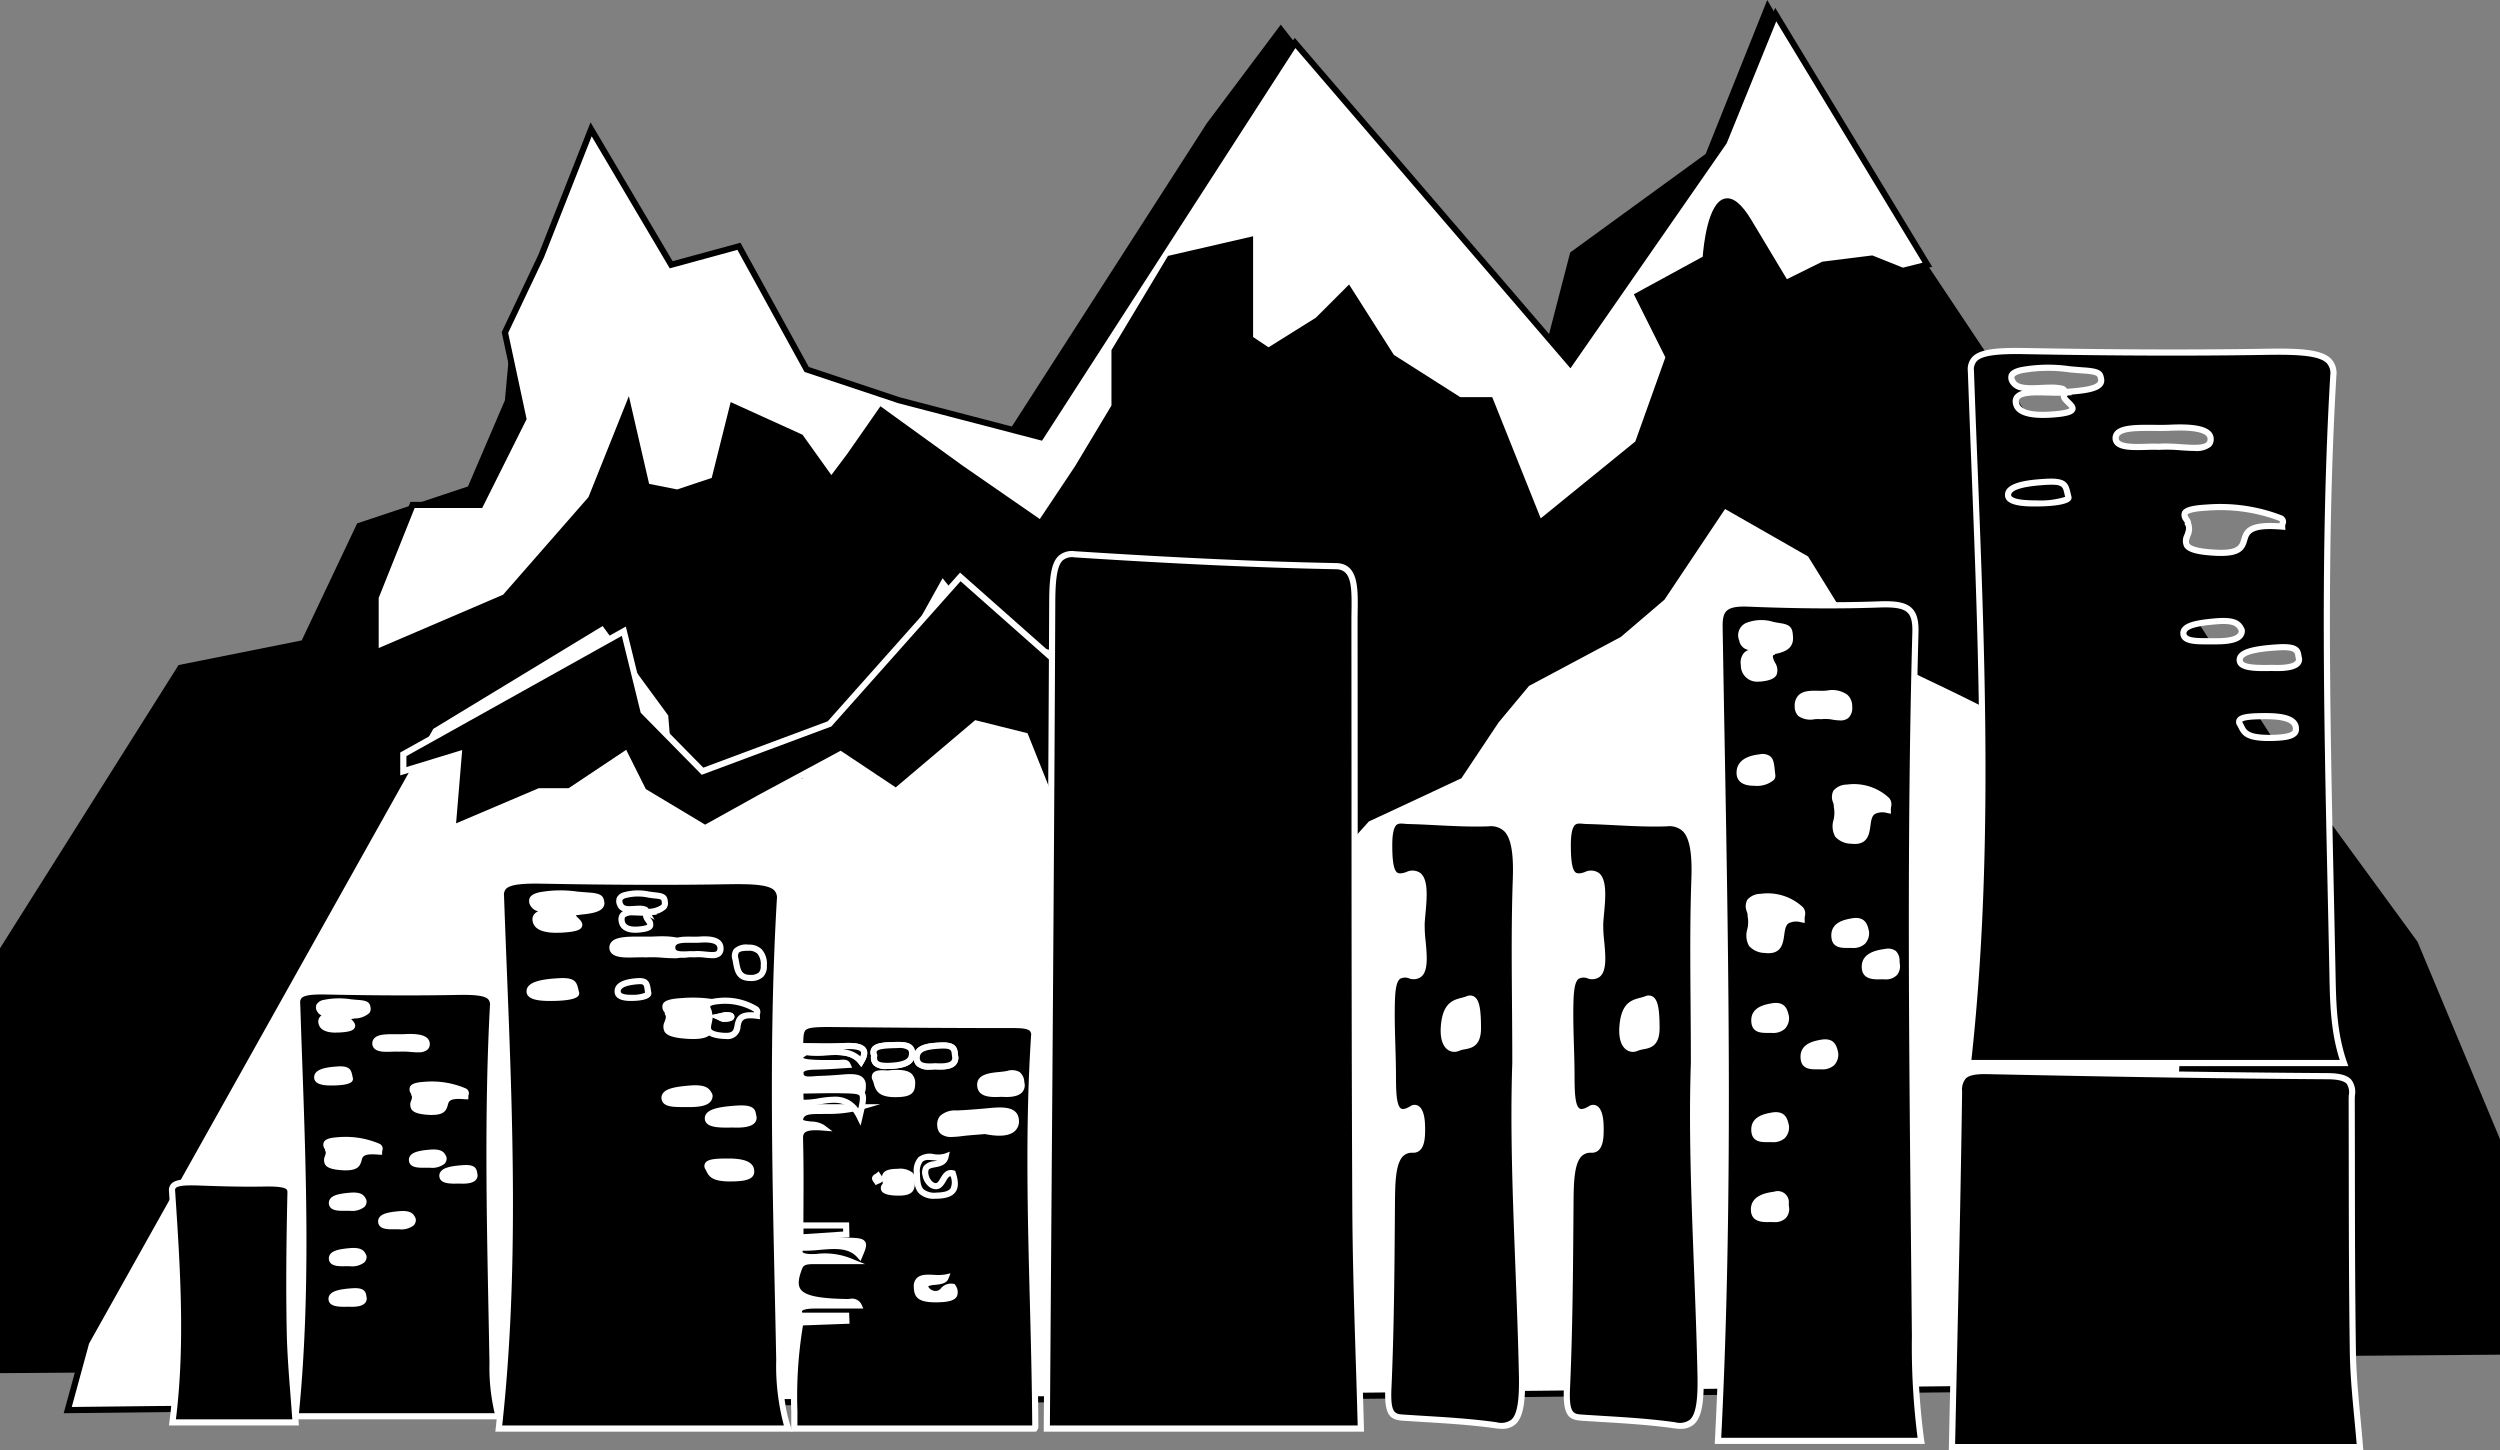 <svg id="Layer_1" data-name="Layer 1" xmlns="http://www.w3.org/2000/svg" viewBox="0 0 406 235.5">
  <rect x="0" y="0" width="406" height="235.5" fill="#808080" stroke="none"/>
  <defs>
    <style>
      .cls-1 {
        fill: #fff;
      }
    </style>
  </defs>
  <title>denver</title>
  <polygon points="0 154 29 108 49 104 58 85 76 79 82 65 83 54 96 21 108 43 120 40 131 60 160 76 196 20 208 4 215 13 226 27 226 46 248 68 255 41 277 25 287 0 305 31 333 73 355 98 373.605 126.938 392.605 152.938 406 185 406 220 0 223 0 154"/>
  <path class="cls-1" d="M844.9,464.566,839,477l3,14-7,14H824l-6,15v9l21-9,14-16,6-15,3,13,5,1,6-2,3-12,11,5,5,7,3-4,5.1-7.322L913,499l13,9,6-9,6-10v-9l9-15,13-3v16l3,2,8-5,5-5,7,11,11,7h5l8,20,16-13,5-14-5-10,11-6s1-16,7-6l6,10,6-3,8-1,5,2,4-1-24.627-40.636L1037,446l-25,36-44.685-52.023L926,494l-23-6-15-5-11-20-11,3-13-22Z" transform="translate(-757 -423)"/>
  <path d="M817.5,529.758l.036-9.944,6.126-15.314h11.029l6.783-13.567-3-13.994,5.964-12.572,8.47-21.5,13.327,22.553,11.012-3,11.1,20.173,14.814,4.938,22.618,5.9,41.483-64.282.436.508,44.264,51.532,24.6-35.423,8.727-21.507,25.5,42.068-4.814,1.2-5.031-2.012-7.786.973-6.338,3.169-6.238-10.4c-1.288-2.147-2.444-3.223-3.263-3.021-1.672.407-2.61,5.611-2.81,8.795l-.018.275-10.818,5.9,4.88,9.759-5.119,14.333-16.636,13.517L998.661,488.5h-4.807l-11.276-7.231-6.665-10.474-4.648,4.629-8.273,5.171-3.491-2.328V462.628l-12.181,2.811-8.819,14.7v9l-6.071,10.119-6.295,9.443-13.418-9.29-12.492-9.03-4.813,6.9-3.42,4.561-5.319-7.447-10.332-4.7-2.921,11.684-6.386,2.128-5.447-1.089-2.714-11.759-5.5,13.662L839.3,520.415l-.1.044Zm1-9.662v8.146l20.2-8.657,13.869-15.85,6.561-16.4,3.286,14.241,4.553.911,5.614-1.872,3.079-12.316,11.668,5.3,4.681,6.553,2.59-3.453,5.385-7.725,13.308,9.62,12.573,8.7,5.718-8.577,5.916-9.861v-9l9.181-15.3,13.819-3.189v16.361l2.509,1.672,7.678-4.8,5.4-5.4,7.275,11.432,10.783,6.862h5.193l7.873,19.684,15.364-12.483,4.881-13.667-5.12-10.241,11.184-6.1c.127-1.691.821-8.763,3.552-9.428,1.327-.324,2.757.812,4.356,3.478l5.762,9.6,5.747-2.842,8.129-1.016,4.969,1.988,3.186-.8-23.759-39.2-8.051,19.81-25.369,36.531-44.67-52.005-41.148,63.764-23.35-6.091-15.218-5.071-10.9-19.827-10.988,3L853.09,445.135l-7.74,19.645-5.826,12.281,3,14.006L835.309,505.5H824.338Z" transform="translate(-757 -423)"/>
  <path class="cls-1" d="M771,641l56-100,28-17,11,15,1,12,20-2,13-15,10-18,8,10,14,3,2,4,6,8,9,4,4,6h7l6,5,4,10,9-10,15-7,6-9,5-6,15-8,7-6,10-15,14,8,6.5,10.5s-.5,3.135,12.5,9.318S1080,538,1083,539l3,1,7,16,10,20,9,10-1,18,3,12,9,6,6,26-361,4Z" transform="translate(-757 -423)"/>
  <path d="M767.343,652.507l3.221-11.751,56.064-100.115,28.5-17.306,11.354,15.483.97,11.634,19.3-1.93,12.835-14.811,10.337-18.606,8.354,10.443,14.061,3.013,2.107,4.215,5.875,7.819,9.014,4.006,3.932,5.9h6.914l6.236,5.2,3.749,9.371,8.622-9.521,14.873-6.94,5.923-8.884,5.181-6.164,14.951-7.974,6.906-5.919,10.221-15.331,14.516,8.294,6.665,10.766-.029.184h0s.068,3.008,12.221,8.787c6.508,3.1,9.046,4.411,10.266,5.042a12.4,12.4,0,0,0,2.678,1.118l3.211,1.07,7.089,16.2,9.959,19.916,9.094,10.1-1.007,18.132,2.935,11.739,9,6,6.185,26.8Zm4.123-11.315-2.81,10.3,359.716-3.986-5.815-25.2-9-6-3.064-12.261,0-.075.988-17.793-8.937-9.956-10-20-6.922-15.819-2.789-.93a13.2,13.2,0,0,1-2.822-1.178c-1.214-.629-3.742-1.939-10.234-5.027-11.543-5.49-12.707-8.727-12.783-9.623l-6.36-10.275-13.484-7.706-9.832,14.714-7.09,6.062-14.914,7.954-4.937,5.925-6.046,9.073-.126.06L979.3,556.41l-9.47,10.521L965.583,556.3l-5.764-4.8h-7.086l-4.068-6.1-8.986-3.994-6.078-8.1-1.939-3.861-13.94-2.987-7.646-9.557-9.7,17.433-13.13,15.15-20.7,2.07-1.03-12.366-10.646-14.517-27.5,16.694Z" transform="translate(-757 -423)"/>
  <polygon points="210 135.25 203.5 125.5 188.5 122.5 155.952 93.689 134.717 117.557 114.09 125.247 104.5 115.5 101.305 102.507 65.5 122.5 65.5 125.247 74.5 122.5 73.5 134.5 87.5 128.5 92.5 128.5 101.5 122.5 104.5 128.5 114.5 134.5 123.5 129.5 136.5 122.5 145.5 128.5 158.5 117.5 166.5 119.5 170.5 129.5 196.5 129.5 202.5 141.5 207.5 150.5 210 150.5 210 135.25"/>
  <path class="cls-1" d="M967.5,574h-3.294l-5.143-9.257L953.191,553H927.162l-4.031-10.077-7.5-1.876-13.092,11.078-9.063-6.042-12.736,6.857-9.247,5.137-10.373-6.224-2.812-5.623L849.651,552H844.6l-14.67,6.287,1.008-12.094L822,548.923v-3.717l.256-.143,36.378-20.312,3.318,13.5,9.267,9.418,20.207-7.533,21.484-24.148,32.821,29.052,15.071,3.015,6.7,10.048Zm-2.706-1H966.5V558.4l-6.3-9.452-14.929-2.985-.1-.09-32.175-28.479-20.986,23.588-21.046,7.846-9.914-10.076-3.071-12.489L823,545.794v1.777l9.06-2.765-.992,11.906L844.5,551h4.849l9.345-6.23,3.188,6.377,9.627,5.776,8.748-4.86,13.27-7.146,8.937,5.958,12.908-10.922,8.5,2.125L927.838,552h25.971l6.138,12.276Z" transform="translate(-757 -423)"/>
  <path d="M1003.1,595.623c-.543,16.089.715,33.407,1.077,50.79.145,6.974-1.013,8.507-4.176,8.059-4.983-.706-9.986-.9-14.981-1.239-1.615-.109-2.754-.091-2.543-4.782.439-9.793.493-19.663.567-29.506.037-4.9.029-9.372,3.452-9.238,1.381.054,1.516-1.914,1.44-4.05-.073-2.043-.7-3.149-1.629-2.579-3.38,2.086-3.04-2.456-3.094-6.446-.048-3.611-.266-7.233-.171-10.826.09-3.434.54-5.041,2.951-4.391,3.584.967,1.71-5.443,1.893-8.515.191-3.224,1.325-9.154-2.311-7.816-2.386.878-2.951-.5-2.959-4.789-.01-4.835,1.654-4.011,3.092-3.976,4.332.106,8.666.54,12.995.378,3.324-.124,4.739,1.962,4.483,9.092C1002.84,575.238,1003.1,584.768,1003.1,595.623Zm-6.076-5.653c-.017-3.279-.29-5.241-1.657-4.7-1.53.6-3.577.195-3.876,4.507-.218,3.138,1.215,3.9,2.322,3.412C995.055,592.629,997.012,593.308,997.019,589.97Z" transform="translate(-757 -423)"/>
  <path class="cls-1" d="M1000.907,655.045a7.072,7.072,0,0,1-.98-.077c-3.906-.554-7.9-.8-11.761-1.034-1.062-.065-2.123-.13-3.184-.2-2.05-.136-3.223-.557-3.009-5.3.417-9.328.487-18.877.556-28.111l.011-1.542c.028-3.879.053-7.229,1.661-8.765a3.078,3.078,0,0,1,2.31-.8.522.522,0,0,0,.436-.153c.584-.582.512-2.613.484-3.379-.054-1.535-.42-2.13-.606-2.229-.024-.014-.089-.048-.26.059a2.426,2.426,0,0,1-2.493.4c-1.334-.74-1.344-3.233-1.355-6.12,0-.384,0-.768-.008-1.147-.017-1.263-.055-2.527-.093-3.792-.068-2.313-.14-4.707-.078-7.055.062-2.33.291-3.919,1.247-4.632a2.61,2.61,0,0,1,2.333-.228c.731.194.982-.018,1.067-.087.748-.631.527-3.009.35-4.919a21.828,21.828,0,0,1-.153-3.057c.028-.473.076-1,.126-1.558.193-2.132.458-5.051-.469-5.763a1.36,1.36,0,0,0-1.3,0,2.61,2.61,0,0,1-2.4-.029c-1.017-.707-1.224-2.524-1.229-5.228,0-2.166.307-3.419,1.007-4.061a2.548,2.548,0,0,1,2.1-.451c.168.016.336.031.5.035,1.54.038,3.081.117,4.622.2,2.738.141,5.569.288,8.342.182a4.247,4.247,0,0,1,3.313,1.083c1.331,1.33,1.852,3.96,1.688,8.526-.234,6.516-.185,13.107-.131,20.086.023,3.141.048,6.371.048,9.729v.017c-.358,10.623.061,21.571.5,33.161.221,5.758.449,11.711.572,17.6.094,4.544-.362,6.837-1.576,7.913A3.209,3.209,0,0,1,1000.907,655.045Zm-14.565-44.84a2,2,0,0,0-1.45.529c-1.3,1.242-1.326,4.549-1.352,8.049l-.011,1.541c-.068,9.244-.139,18.8-.558,28.149-.185,4.111.586,4.162,1.984,4.255,1.152.077,2.212.142,3.271.207,3.882.237,7.895.483,11.841,1.042a2.791,2.791,0,0,0,2.365-.409c.943-.836,1.325-3.039,1.24-7.144-.122-5.883-.351-11.832-.571-17.585-.444-11.606-.865-22.569-.506-33.226,0-3.352-.024-6.577-.048-9.712-.054-6.99-.1-13.592.131-20.129.152-4.209-.291-6.682-1.394-7.783a3.2,3.2,0,0,0-2.57-.791c-2.817.1-5.67-.041-8.431-.184-1.531-.078-3.063-.157-4.6-.194-.187,0-.376-.021-.566-.039-.634-.056-1.039-.072-1.329.192-.457.418-.687,1.535-.683,3.321s.1,3.92.8,4.409c.291.2.776.173,1.485-.088a2.253,2.253,0,0,1,2.25.142c1.364,1.046,1.095,4.021.856,6.646-.049.545-.1,1.064-.124,1.526a21.5,21.5,0,0,0,.15,2.905c.221,2.364.447,4.81-.7,5.776a2.067,2.067,0,0,1-1.972.287,1.716,1.716,0,0,0-1.476.065c-.667.5-.8,2.146-.845,3.855-.062,2.32.01,4.7.078,7,.038,1.27.075,2.539.093,3.808,0,.383.007.771.008,1.157.009,2.136.02,4.794.841,5.25.374.208,1.014-.091,1.482-.38a1.223,1.223,0,0,1,1.258-.089c.863.462,1.093,1.927,1.134,3.075.06,1.679.007,3.341-.778,4.123a1.564,1.564,0,0,1-1.181.444Zm6.844-16.382a1.829,1.829,0,0,1-1.056-.336c-.61-.427-1.3-1.424-1.143-3.749.27-3.892,2-4.337,3.383-4.7a7.135,7.135,0,0,0,.81-.242,1.3,1.3,0,0,1,1.274.083c.871.591,1.051,2.312,1.065,5.084v0c-.006,2.958-1.531,3.24-2.646,3.447a3.923,3.923,0,0,0-.861.223A2.039,2.039,0,0,1,993.186,593.823Zm2.588-8.146a.636.636,0,0,0-.229.054,7.941,7.941,0,0,1-.925.279c-1.3.335-2.415.624-2.635,3.8-.1,1.43.162,2.473.718,2.861a.9.9,0,0,0,.9.06,4.723,4.723,0,0,1,1.086-.292c1.059-.2,1.823-.338,1.828-2.465,0-.955-.021-3.849-.627-4.259A.188.188,0,0,0,995.773,585.678Z" transform="translate(-757 -423)"/>
  <path d="M1032.1,595.623c-.543,16.089.715,33.407,1.077,50.79.145,6.974-1.013,8.507-4.176,8.059-4.983-.706-9.986-.9-14.981-1.239-1.615-.109-2.754-.091-2.543-4.782.439-9.793.493-19.663.567-29.506.037-4.9.029-9.372,3.452-9.238,1.381.054,1.516-1.914,1.44-4.05-.073-2.043-.7-3.149-1.629-2.579-3.38,2.086-3.04-2.456-3.094-6.446-.048-3.611-.266-7.233-.171-10.826.09-3.434.54-5.041,2.951-4.391,3.584.967,1.71-5.443,1.893-8.515.191-3.224,1.325-9.154-2.311-7.816-2.386.878-2.951-.5-2.959-4.789-.01-4.835,1.654-4.011,3.092-3.976,4.332.106,8.666.54,12.995.378,3.324-.124,4.739,1.962,4.483,9.092C1031.84,575.238,1032.1,584.768,1032.1,595.623Zm-6.076-5.653c-.017-3.279-.29-5.241-1.657-4.7-1.53.6-3.577.195-3.876,4.507-.218,3.138,1.215,3.9,2.322,3.412C1024.055,592.629,1026.012,593.308,1026.019,589.97Z" transform="translate(-757 -423)"/>
  <path class="cls-1" d="M1029.907,655.045a7.072,7.072,0,0,1-.98-.077c-3.906-.554-7.9-.8-11.761-1.034-1.062-.065-2.123-.13-3.184-.2-2.05-.136-3.223-.557-3.009-5.3.417-9.328.487-18.877.556-28.111l.011-1.542c.028-3.879.053-7.229,1.661-8.765a3.088,3.088,0,0,1,2.31-.8.518.518,0,0,0,.436-.153c.584-.582.512-2.613.484-3.379-.054-1.535-.42-2.13-.606-2.229-.024-.014-.089-.048-.26.059a2.426,2.426,0,0,1-2.493.4c-1.334-.74-1.344-3.233-1.355-6.12,0-.384,0-.768-.008-1.147-.017-1.263-.055-2.527-.093-3.792-.068-2.313-.14-4.707-.078-7.055.062-2.33.291-3.919,1.247-4.632a2.611,2.611,0,0,1,2.333-.228c.731.194.982-.018,1.067-.087.748-.631.527-3.009.35-4.919a21.828,21.828,0,0,1-.153-3.057c.028-.473.076-1,.126-1.558.193-2.132.458-5.051-.469-5.763a1.36,1.36,0,0,0-1.3,0,2.61,2.61,0,0,1-2.4-.029c-1.017-.707-1.224-2.524-1.229-5.228,0-2.166.307-3.419,1.007-4.061a2.549,2.549,0,0,1,2.1-.451c.168.016.336.031.5.035,1.54.038,3.081.117,4.622.2,2.737.141,5.57.288,8.342.182a4.243,4.243,0,0,1,3.313,1.083c1.331,1.33,1.852,3.96,1.688,8.526-.234,6.516-.185,13.107-.131,20.086.023,3.141.048,6.371.048,9.729v.017c-.358,10.623.061,21.571.5,33.161.221,5.758.449,11.711.572,17.6.094,4.544-.362,6.837-1.576,7.913A3.209,3.209,0,0,1,1029.907,655.045Zm-14.565-44.84a2,2,0,0,0-1.45.529c-1.3,1.242-1.326,4.549-1.352,8.049l-.011,1.541c-.068,9.244-.139,18.8-.558,28.149-.185,4.111.586,4.162,1.984,4.255,1.152.077,2.212.142,3.271.207,3.882.237,7.895.483,11.841,1.042a2.79,2.79,0,0,0,2.365-.409c.943-.836,1.325-3.039,1.24-7.144-.122-5.883-.351-11.832-.571-17.585-.444-11.606-.865-22.569-.506-33.226,0-3.352-.024-6.577-.048-9.712-.054-6.99-.1-13.592.131-20.129.152-4.209-.291-6.682-1.394-7.783a3.2,3.2,0,0,0-2.57-.791c-2.817.1-5.67-.041-8.431-.184-1.531-.078-3.063-.157-4.6-.194-.187,0-.376-.021-.566-.039-.634-.056-1.039-.072-1.329.192-.457.418-.687,1.535-.683,3.321s.1,3.92.8,4.409c.291.2.776.173,1.485-.088a2.253,2.253,0,0,1,2.25.142c1.364,1.046,1.095,4.021.856,6.646-.049.545-.1,1.064-.124,1.526a21.5,21.5,0,0,0,.15,2.905c.221,2.364.447,4.81-.7,5.776a2.067,2.067,0,0,1-1.972.287,1.716,1.716,0,0,0-1.476.065c-.667.5-.8,2.146-.845,3.855-.062,2.32.01,4.7.078,7,.038,1.27.075,2.539.093,3.808,0,.383.007.771.008,1.157.009,2.136.02,4.794.841,5.25.374.208,1.015-.091,1.482-.38a1.223,1.223,0,0,1,1.258-.089c.863.462,1.093,1.927,1.134,3.075.06,1.679.007,3.341-.778,4.123a1.572,1.572,0,0,1-1.181.444Zm6.844-16.382a1.829,1.829,0,0,1-1.056-.336c-.61-.427-1.3-1.424-1.143-3.749.27-3.892,2-4.337,3.383-4.7a7.135,7.135,0,0,0,.81-.242,1.3,1.3,0,0,1,1.274.083c.871.591,1.051,2.312,1.065,5.084v0c-.006,2.958-1.531,3.24-2.646,3.447a3.923,3.923,0,0,0-.861.223A2.039,2.039,0,0,1,1022.186,593.823Zm2.588-8.146a.636.636,0,0,0-.229.054,7.94,7.94,0,0,1-.925.279c-1.3.335-2.415.624-2.635,3.8-.1,1.43.162,2.473.718,2.861a.9.9,0,0,0,.9.06,4.723,4.723,0,0,1,1.086-.292c1.059-.2,1.823-.338,1.828-2.465,0-.955-.021-3.849-.627-4.259A.188.188,0,0,0,1024.773,585.678Z" transform="translate(-757 -423)"/>
  <path d="M838,655c3.211-28.832,1.381-57.668.366-86.5-.067-1.909,1.214-2.589,6.663-2.488,10.076.187,20.207.26,30.28.091,6.37-.107,8.511.4,8.36,2.958-1.462,24.77-.6,49.542-.116,74.314.076,3.883.1,7.766,1.448,11.627Zm12.057-83.86c2.44-.2,4.825-.387,4.582-1.629-.111-.567-.011-.939-2.2-1.082-2.65-.173-5.151-.634-7.747-.036-1.532.353-1.388.945-1.084,1.476.824,1.438,4.306.372,6.149.851.3.077.3.308.434.468-2.54.152-6.55-.607-6.194,1.339.175.957,1.316,1.592,4.2,1.433,5.686-.315,1.029-1.72,1.906-2.55C850.18,571.333,850.075,571.23,850.057,571.14Zm15.44,16.455c.863,1.46-2.665,3.278,3.349,3.617,6.65.374.486-3.922,8.415-3.262-.025-.349.34-.819-.141-1.025a20.806,20.806,0,0,0-9.254-1.35C863.33,585.82,865.7,587.035,865.5,587.595Zm-3.663-9.615c2.771-.232,6.547.912,6.5-1-.031-1.265-2.306-1.521-5.1-1.387-2.684.128-6.794-.41-6.772,1.319C856.478,578.484,860.127,577.859,861.833,577.979Zm14.2,27.634c2.522.1,3.557-.405,3.309-1.3-.163-.591.185-1.444-2.6-1.269-2.569.161-5,.519-4.76,1.724C872.157,605.661,874.071,605.65,876.034,605.613Zm-25.476-21.347c-.376-1.278-.071-2.065-2.762-1.912-2.553.145-4.817.528-4.784,1.67.023.8,1.449,1.039,3.475,1.029C849.193,585.041,850.693,584.659,850.557,584.266Zm28.431,29.006c.049-.948-.835-1.63-3.763-1.628-1.783,0-3.817.048-3.222,1.011.461.746.366,1.725,3.676,1.713C877.753,614.361,879.045,614.106,878.988,613.272Zm-6.762-12.39c-.335-.66-.639-1.314-3.254-1.091-2.408.205-4.219.545-4.033,1.634.173,1.007,2.107.834,3.822.86C871.454,602.326,872.279,601.756,872.226,600.882Z" transform="translate(-757 -423)"/>
  <path class="cls-1" d="M885.7,655.5H837.441l.062-.556c2.761-24.784,1.773-50.006.818-74.4q-.235-6.016-.455-12.032a2.374,2.374,0,0,1,.617-1.872c.873-.888,2.71-1.208,6.554-1.134,11.571.216,21.186.242,30.262.091,4.416-.076,7.035.114,8.194,1.325a2.722,2.722,0,0,1,.672,2.163c-1.258,21.31-.787,42.988-.332,63.953q.112,5.161.217,10.321l.009.468c.069,3.625.141,7.373,1.412,11Zm-47.146-1h45.75a37.408,37.408,0,0,1-1.247-10.65l-.009-.467q-.1-5.159-.217-10.319c-.456-20.984-.927-42.684.333-64.033a1.769,1.769,0,0,0-.4-1.413c-.9-.936-3.517-1.085-7.456-1.017-9.088.151-18.715.124-30.3-.091-3.443-.068-5.184.186-5.822.835a1.437,1.437,0,0,0-.332,1.136q.212,6.015.456,12.028C840.27,604.755,841.251,629.819,838.558,654.5Zm37.062-39.631c-2.854,0-3.431-.718-3.887-1.654-.049-.1-.1-.2-.155-.3a.933.933,0,0,1-.074-.985c.373-.67,1.5-.788,3.721-.789h.013c1.99,0,3.2.3,3.815.944a1.57,1.57,0,0,1,.436,1.181,1.126,1.126,0,0,1-.307.836c-.491.528-1.538.756-3.5.764Zm-3.188-2.479c.088.156.144.271.2.387.273.562.531,1.092,2.983,1.092h.061c2.06-.008,2.621-.282,2.772-.444a.134.134,0,0,0,.04-.118l0-.03v-.029a.585.585,0,0,0-.161-.469c-.275-.289-1.034-.634-3.09-.634h-.012A10.213,10.213,0,0,0,872.432,612.391Zm4.22-6.264q-.3,0-.624-.014c-2.109.039-4.278.075-4.539-1.25a1.22,1.22,0,0,1,.236-1.009c.574-.745,2.018-1.125,4.982-1.311,2.388-.147,2.934.411,3.08,1.431a1.588,1.588,0,0,0,.036.2,1.211,1.211,0,0,1-.206,1.123C879.18,605.855,878.206,606.127,876.652,606.127Zm-.612-1.014h.015c2.245.1,2.711-.344,2.782-.433.025-.032.067-.085.025-.235a2.687,2.687,0,0,1-.062-.329c-.048-.342-.1-.7-2.027-.574-2.469.155-3.9.466-4.253.923a.224.224,0,0,0-.047.205c.1.507,2.52.466,3.553.443Zm-7.012-2.326-.274,0c-.244,0-.493,0-.743,0-1.661,0-3.345,0-3.564-1.272a1.245,1.245,0,0,1,.243-1c.59-.764,2.06-1.032,4.24-1.218,2.7-.232,3.273.438,3.732,1.341l.064.217a1.448,1.448,0,0,1-.4,1.117C871.8,602.525,870.745,602.787,869.028,602.787Zm-.8-1c.181,0,.362,0,.541,0,2.014.028,2.645-.3,2.839-.508a.412.412,0,0,0,.12-.273c-.258-.494-.579-.895-2.713-.714-.846.072-3.094.264-3.534.833a.247.247,0,0,0-.048.217c.077.445,1.583.445,2.577.442Zm1.386-10.047c-.246,0-.511-.008-.8-.024-2.262-.127-3.418-.467-3.867-1.136a1.818,1.818,0,0,1,.008-1.688c.166-.478.255-.786.107-1.038l-.119-.2.046-.131c-.028-.054-.076-.131-.111-.187a1.274,1.274,0,0,1-.225-1.281c.3-.586,1.226-.868,3.181-.974a21.377,21.377,0,0,1,9.478,1.389.955.955,0,0,1,.483,1.254,1.234,1.234,0,0,0-.04.2l.021.563-.561-.03c-3.734-.312-3.964.47-4.2,1.3C872.69,590.865,872.215,591.735,869.614,591.735Zm-3.6-4.235a2.253,2.253,0,0,1-.106,1.715c-.14.4-.219.66-.123.8.135.2.717.561,3.093.694,2.775.159,2.954-.464,3.181-1.248.378-1.306.975-2.288,4.789-2.048l.014-.061a20.537,20.537,0,0,0-8.966-1.283c-2.039.111-2.326.409-2.352.443a2.638,2.638,0,0,1,.189.283A1.444,1.444,0,0,1,866.009,587.5Zm-19.652-1.947c-1.8,0-3.806-.187-3.846-1.514-.049-1.659,2.629-2.035,5.255-2.184,2.524-.148,2.872.568,3.142,1.757.036.157.074.326.126.506a.656.656,0,0,1-.1.585c-.486.688-2.688.842-4.45.85Zm2.156-2.722c-.2,0-.425.008-.69.022-4.026.229-4.318.942-4.312,1.156,0,.006.046.54,2.972.543a11.162,11.162,0,0,0,3.528-.387c-.029-.115-.054-.226-.079-.332C849.771,583.118,849.706,582.831,848.514,582.831Zm17.776-4.221c-.52,0-1.091-.038-1.693-.078a19.556,19.556,0,0,0-2.722-.055l-.038,0-.039,0c-.4-.029-.928-.013-1.489,0-1.571.046-3.195.095-3.949-.629a1.292,1.292,0,0,1-.4-.937,1.361,1.361,0,0,1,.4-1c.833-.839,2.8-.822,4.9-.808.681,0,1.352.011,1.952-.018,2.76-.139,4.4.134,5.15.835a1.444,1.444,0,0,1,.478,1.039,1.393,1.393,0,0,1-.417,1.086A3.045,3.045,0,0,1,866.29,578.61Zm-3.594-1.164c.649,0,1.316.045,1.967.089,1.248.082,2.663.177,3.061-.2a.4.4,0,0,0,.109-.339.44.44,0,0,0-.159-.332c-.3-.277-1.267-.716-4.421-.569-.617.03-1.309.024-2.008.02-1.624-.014-3.641-.028-4.178.513a.355.355,0,0,0-.11.28.293.293,0,0,0,.094.229c.452.434,2.057.388,3.228.351.57-.016,1.109-.034,1.55,0C862.112,577.456,862.4,577.446,862.7,577.446Zm-15.32-2.964c-2.343,0-3.643-.626-3.869-1.866a1.375,1.375,0,0,1,.283-1.193,1.656,1.656,0,0,1,.613-.432,1.919,1.919,0,0,1-1.229-.875,1.393,1.393,0,0,1-.174-1.245c.2-.456.7-.763,1.58-.966a19.064,19.064,0,0,1,6.171-.116c.568.051,1.141.1,1.721.141,1.9.124,2.471.42,2.638,1.378l.02.106a1.222,1.222,0,0,1-.222,1c-.562.742-1.986.972-3.729,1.132l.009.011-.641.085-.025.039a3.9,3.9,0,0,0,.355.378c.38.372.853.834.641,1.4-.194.515-.812.862-3.3,1Q847.778,574.483,847.375,574.482Zm-.529-2.817c-1.039,0-2.01.071-2.3.408-.031.036-.1.12-.059.363.144.784,1.452,1.146,3.676,1.023a7.609,7.609,0,0,0,2.341-.342,4.732,4.732,0,0,0-.328-.344,1.828,1.828,0,0,1-.691-1.065c-.461,0-.944-.01-1.416-.022C847.677,571.677,847.256,571.665,846.846,571.665Zm1.521-1.58a6.18,6.18,0,0,1,1.515.15.917.917,0,0,1,.542.373c1.556-.129,3.314-.308,3.685-.8a.223.223,0,0,0,.038-.2l-.023-.128c-.045-.259-.077-.445-1.718-.552-.588-.038-1.169-.091-1.745-.143a18.192,18.192,0,0,0-5.857.095c-.788.182-.884.384-.888.392s-.024.087.125.349c.358.624,1.818.561,3.105.5C847.554,570.1,847.967,570.085,848.368,570.085Z" transform="translate(-757 -423)"/>
  <path d="M1076.6,595.635c4.172-37.46,1.795-74.926.475-112.389-.087-2.48,1.578-3.364,8.657-3.233,13.092.243,26.255.338,39.341.119,8.276-.138,11.058.516,10.861,3.843-1.9,32.182-.782,64.369-.15,96.554.1,5.045.125,10.09,1.882,15.106Zm15.665-108.957c3.17-.256,6.269-.5,5.953-2.116-.144-.736-.015-1.22-2.858-1.406-3.443-.225-6.692-.824-10.065-.047-1.99.459-1.8,1.228-1.408,1.918,1.07,1.868,5.594.483,7.99,1.106.386.1.386.4.564.608-3.3.2-8.51-.789-8.047,1.74.228,1.244,1.71,2.069,5.451,1.861,7.387-.409,1.338-2.235,2.476-3.313C1092.423,486.929,1092.287,486.8,1092.263,486.678Zm20.06,21.38c1.121,1.9-3.462,4.26,4.351,4.7,8.64.486.631-5.1,10.933-4.239-.033-.453.441-1.064-.183-1.332a27.032,27.032,0,0,0-12.024-1.754C1109.509,505.752,1112.584,507.33,1112.324,508.058Zm-4.76-12.493c3.6-.3,8.506,1.185,8.445-1.3-.041-1.643-3-1.976-6.631-1.8-3.487.167-8.828-.533-8.8,1.713C1100.607,496.22,1105.348,495.408,1107.564,495.565Zm18.451,35.9c3.276.136,4.622-.526,4.3-1.691-.212-.768.241-1.876-3.382-1.649-3.338.209-6.493.675-6.184,2.239C1120.977,531.53,1123.464,531.516,1126.015,531.468Zm-33.1-27.735c-.488-1.661-.092-2.683-3.588-2.484-3.317.188-6.259.686-6.216,2.169.03,1.034,1.882,1.349,4.514,1.337C1091.141,504.739,1093.091,504.243,1092.914,503.733Zm36.939,37.687c.064-1.232-1.084-2.117-4.889-2.115-2.317,0-4.96.062-4.186,1.314.6.969.475,2.241,4.776,2.226C1128.249,542.834,1129.928,542.5,1129.853,541.42Zm-8.785-16.1c-.436-.857-.83-1.707-4.228-1.417-3.129.267-5.482.709-5.24,2.123.224,1.308,2.738,1.084,4.965,1.118C1120.065,527.2,1121.136,526.457,1121.068,525.321Z" transform="translate(-757 -423)"/>
  <path class="cls-1" d="M1138.369,596.135H1076.04l.062-.556c3.588-32.218,2.3-65,1.063-96.7q-.306-7.808-.592-15.616a2.951,2.951,0,0,1,.76-2.322c1.1-1.12,3.461-1.523,8.407-1.429,14.81.274,27.675.313,39.322.119,5.712-.1,9.069.144,10.537,1.675a3.4,3.4,0,0,1,.832,2.7c-1.634,27.688-1.022,55.852-.432,83.089q.146,6.712.282,13.425l.012.615c.091,4.719.184,9.6,1.842,14.336Zm-61.212-1h59.813c-1.5-4.673-1.588-9.4-1.676-13.982l-.012-.614q-.132-6.712-.282-13.423c-.591-27.257-1.2-55.441.434-83.17a2.432,2.432,0,0,0-.556-1.947c-1.2-1.255-4.646-1.453-9.8-1.367-11.661.195-24.536.156-39.358-.119-4.518-.083-6.813.254-7.676,1.13a2,2,0,0,0-.473,1.585q.274,7.806.591,15.612C1079.4,530.4,1080.677,563.021,1077.157,595.135Zm48.317-51.791c-3.62,0-4.345-.9-4.914-2.065a4.459,4.459,0,0,0-.209-.4,1.059,1.059,0,0,1-.092-1.129c.445-.8,1.934-.946,4.7-.948h.017c2.542,0,4.082.375,4.848,1.181a1.9,1.9,0,0,1,.526,1.431,1.322,1.322,0,0,1-.359.983c-.606.652-1.935.935-4.439.943Zm-4.337-3.111c.006,0,.019.047.065.123a5.354,5.354,0,0,1,.257.485c.379.779.723,1.489,4.092,1.5,2.6-.01,3.451-.345,3.711-.625a.316.316,0,0,0,.092-.265l0-.03,0-.029a.91.91,0,0,0-.251-.72c-.377-.4-1.4-.87-4.124-.87h-.016C1124.092,539.805,1121.449,539.807,1121.138,540.233Zm5.689-8.247q-.39,0-.818-.018c-2.675.051-5.435.1-5.751-1.5a1.437,1.437,0,0,1,.278-1.19c.707-.918,2.611-1.41,6.364-1.645,2.984-.187,3.667.493,3.845,1.73a2.318,2.318,0,0,0,.051.284,1.438,1.438,0,0,1-.24,1.329C1130.015,531.652,1128.791,531.986,1126.827,531.986Zm-.807-1.018h.015c2.831.114,3.558-.394,3.737-.62a.445.445,0,0,0,.06-.439,3.493,3.493,0,0,1-.077-.408c-.073-.511-.144-1.037-2.792-.874-1.213.076-4.9.307-5.635,1.258a.439.439,0,0,0-.09.386c.155.784,3.046.731,4.767.7Zm-9.105-3.321-.357,0c-.318,0-.644,0-.968,0-2.07.009-4.22.006-4.482-1.529a1.475,1.475,0,0,1,.287-1.18c.73-.945,2.688-1.293,5.4-1.525,3.431-.294,4.133.541,4.7,1.661l.067.225a1.714,1.714,0,0,1-.473,1.339C1120.434,527.322,1119.1,527.647,1116.915,527.647Zm-1.041-1.007c.234,0,.468,0,.7,0,2.554.049,3.471-.362,3.8-.706a.693.693,0,0,0,.2-.492c-.362-.706-.759-1.291-3.689-1.044-1.222.1-4.085.349-4.7,1.14a.467.467,0,0,0-.092.4c.12.7,1.985.695,3.5.7Zm1.795-13.354c-.315,0-.655-.01-1.022-.031-2.887-.162-4.354-.584-4.908-1.41a2.219,2.219,0,0,1,.027-2.061c.229-.662.353-1.091.127-1.473l-.119-.2.058-.161a2.536,2.536,0,0,0-.18-.315,1.516,1.516,0,0,1-.286-1.517c.367-.707,1.528-1.05,4.009-1.185a27.679,27.679,0,0,1,12.248,1.794,1.1,1.1,0,0,1,.541,1.453,1.31,1.31,0,0,0-.056.3l.042.583-.582-.049c-4.973-.411-5.289.657-5.618,1.791C1121.544,512.2,1120.949,513.287,1117.669,513.287Zm-4.828-5.319a2.785,2.785,0,0,1-.13,2.145c-.2.569-.306.933-.143,1.177.234.349,1.142.8,4.135.968,3.729.211,3.984-.689,4.285-1.729.477-1.644,1.252-2.876,6.192-2.544,0-.017.009-.033.013-.05a1.284,1.284,0,0,0,.056-.306,27.058,27.058,0,0,0-11.82-1.7c-2.84.154-3.149.6-3.176.646-.037.072.169.4.246.526A1.681,1.681,0,0,1,1112.841,507.968Zm-25.382-2.712c-2.269,0-4.8-.227-4.849-1.823-.06-2.026,3.347-2.494,6.687-2.683,3.05-.172,3.563.563,3.928,2.166.047.208.1.431.167.668a.709.709,0,0,1-.1.631c-.627.885-3.816,1.032-5.662,1.041Zm2.75-3.536c-.249,0-.532.009-.855.027-5.031.286-5.758,1.16-5.743,1.656.006.2.306.853,3.872.853h.14a13.526,13.526,0,0,0,4.761-.566c-.052-.193-.094-.377-.134-.552C1092.027,502.162,1091.927,501.72,1090.209,501.72Zm23.147-5.485c-.67,0-1.411-.05-2.192-.1a24.593,24.593,0,0,0-3.559-.071l-.039,0-.038,0c-.522-.036-1.217-.016-1.95.005-2.007.059-4.088.12-5.021-.776a1.53,1.53,0,0,1-.477-1.111,1.6,1.6,0,0,1,.477-1.19c1.038-1.044,3.567-1.021,6.251-1,.909.009,1.77.014,2.547-.023,3.538-.171,5.633.163,6.582,1.045a1.7,1.7,0,0,1,.572,1.244,1.668,1.668,0,0,1-.5,1.3A3.833,3.833,0,0,1,1113.356,496.235Zm-4.673-1.213c.839,0,1.7.058,2.547.114,1.735.117,3.527.235,4.091-.306a.673.673,0,0,0,.188-.553.723.723,0,0,0-.253-.537c-.494-.459-1.905-.965-5.854-.778-.8.039-1.716.032-2.6.024-2.241-.015-4.792-.036-5.534.71a.61.61,0,0,0-.186.472.524.524,0,0,0,.168.4c.633.606,2.755.544,4.3.5.741-.022,1.444-.042,2.011-.005C1107.927,495.034,1108.3,495.022,1108.684,495.022Zm-19.908-4.149c-2.958,0-4.6-.772-4.877-2.3a1.637,1.637,0,0,1,.335-1.427,2.4,2.4,0,0,1,1.239-.692,2.64,2.64,0,0,1-2.021-1.176,1.675,1.675,0,0,1-.22-1.484c.238-.546.858-.917,1.949-1.169a24.549,24.549,0,0,1,7.972-.148c.739.067,1.483.134,2.237.183,2.577.168,3.1.583,3.291,1.667l.025.142a1.439,1.439,0,0,1-.261,1.182c-.726.959-2.681,1.233-5.051,1.439l.08.093-.683.041a.628.628,0,0,1-.13.171,6.227,6.227,0,0,0,.563.589c.487.476,1.039,1.015.8,1.658-.224.6-1.016,1.029-4.152,1.2C1089.487,490.862,1089.122,490.873,1088.775,490.873Zm-.7-3.663c-1.4,0-2.667.1-3.08.583a.654.654,0,0,0-.109.6c.259,1.412,2.82,1.57,4.932,1.452,2.821-.156,3.229-.507,3.281-.576-.044-.057-.373-.379-.569-.571-.423-.413-.86-.84-.855-1.362q0-.031,0-.066c-.643.008-1.321-.011-1.985-.028C1089.156,487.225,1088.6,487.21,1088.072,487.21Zm2-1.753a7.881,7.881,0,0,1,1.932.191,1.05,1.05,0,0,1,.666.5c2.157-.177,4.454-.4,4.982-1.1a.444.444,0,0,0,.077-.385l-.03-.163c-.072-.417-.12-.693-2.37-.84-.763-.05-1.516-.118-2.263-.185a23.759,23.759,0,0,0-7.657.127c-1.029.237-1.223.515-1.257.595-.049.111.007.3.17.586.511.891,2.373.807,4.17.727C1089.016,485.481,1089.551,485.457,1090.068,485.457Z" transform="translate(-757 -423)"/>
  <path d="M805,653c2.255-22.353.97-44.709.257-67.063-.047-1.48.853-2.007,4.678-1.929,7.075.145,14.188.2,21.26.071,4.473-.083,5.976.308,5.87,2.293-1.027,19.2-.422,38.409-.081,57.614A30.92,30.92,0,0,0,838,653Zm8.465-65.015c1.713-.153,3.388-.3,3.217-1.263-.078-.439-.008-.728-1.545-.839-1.861-.134-3.616-.492-5.439-.028-1.076.274-.974.733-.761,1.144.578,1.115,3.023.288,4.318.66.209.06.208.239.3.363-1.783.118-4.6-.471-4.349,1.038.123.742.924,1.234,2.946,1.111,3.992-.244.723-1.334,1.338-1.977C813.552,588.135,813.478,588.055,813.465,587.985Zm10.841,12.758c.606,1.132-1.871,2.542,2.352,2.8,4.669.29.341-3.04,5.908-2.529-.018-.27.238-.635-.1-.795a13.365,13.365,0,0,0-6.5-1.047C822.785,599.366,824.447,600.308,824.306,600.742Zm-14,9c.606,1.132-1.871,2.542,2.352,2.8,4.669.29.341-3.04,5.908-2.529-.018-.27.238-.635-.1-.795a13.365,13.365,0,0,0-6.5-1.047C808.785,608.366,810.447,609.308,810.306,609.742Zm11.428-16.455c1.946-.18,4.6.707,4.564-.776-.022-.98-1.619-1.179-3.583-1.076-1.884.1-4.771-.318-4.755,1.022C817.974,593.679,820.536,593.194,821.734,593.287Zm9.971,21.424c1.771.081,2.5-.314,2.324-1.009-.115-.458.13-1.119-1.828-.984-1.8.125-3.509.4-3.342,1.336C828.982,614.748,830.326,614.74,831.7,614.711Zm-18,20c1.771.081,2.5-.314,2.324-1.009-.115-.458.13-1.119-1.828-.984-1.8.125-3.509.4-3.342,1.336C810.982,634.748,812.326,634.74,813.7,634.711Zm.112-36.55c-.264-.991-.05-1.6-1.939-1.482-1.793.112-3.382.409-3.359,1.294.016.617,1.017.805,2.44.8C812.859,598.762,813.912,598.466,813.817,598.162Zm15.215,12.882c-.236-.511-.449-1.018-2.285-.846-1.691.159-2.962.423-2.832,1.267.121.781,1.479.647,2.683.667C828.489,612.163,829.068,611.721,829.031,611.044Zm-13,16c-.236-.511-.449-1.018-2.285-.846-1.691.159-2.962.423-2.832,1.267.121.781,1.479.647,2.683.667C815.489,628.163,816.068,627.721,816.031,627.044Zm8-6c-.236-.511-.449-1.018-2.285-.846-1.691.159-2.962.423-2.832,1.267.121.781,1.479.647,2.683.667C823.489,622.163,824.068,621.721,824.031,621.044Zm-8-3c-.236-.511-.449-1.018-2.285-.846-1.691.159-2.962.423-2.832,1.267.121.781,1.479.647,2.683.667C815.489,619.163,816.068,618.721,816.031,618.044Z" transform="translate(-757 -423)"/>
  <path class="cls-1" d="M838.683,653.5H804.447l.056-.55c1.938-19.209,1.245-38.758.575-57.664q-.166-4.667-.32-9.334a2.054,2.054,0,0,1,.521-1.58c.67-.677,1.982-.914,4.667-.864,8.119.166,14.868.189,21.24.07,3.085-.055,4.926.087,5.812,1a2.3,2.3,0,0,1,.567,1.816c-.883,16.521-.553,33.328-.233,49.583q.078,4,.152,8l.006.362a29.417,29.417,0,0,0,.987,8.509Zm-33.131-1h31.779a32.394,32.394,0,0,1-.841-8.143l-.006-.362q-.071-4-.152-7.994c-.32-16.272-.651-33.1.233-49.655a1.3,1.3,0,0,0-.287-1.068c-.624-.646-2.482-.748-5.074-.7-6.385.119-13.146.1-21.279-.07-2.288-.047-3.5.128-3.936.567a1.036,1.036,0,0,0-.233.846q.149,4.664.32,9.33C806.741,614.01,807.429,633.4,805.552,652.5Zm7.395-17.278c-1.271,0-2.412-.134-2.581-1.079a1.1,1.1,0,0,1,.22-.9c.456-.585,1.493-.883,3.58-1.027,1.545-.108,2.2.233,2.324,1.212a1.165,1.165,0,0,0,.024.149,1.091,1.091,0,0,1-.2,1c-.4.487-1.256.7-2.612.635C813.447,635.217,813.194,635.222,812.947,635.222Zm.764-1.011h.017c1.492.069,1.781-.234,1.809-.27.01-.012.028-.033.006-.118a2.373,2.373,0,0,1-.045-.265c-.03-.229-.06-.428-1.263-.342-2.06.143-2.692.429-2.86.644a.111.111,0,0,0-.024.105c.023.133.451.282,2.344.244Zm.071-5.577-.192,0-.518,0c-1.173.025-2.481,0-2.651-1.087a1.125,1.125,0,0,1,.223-.884c.469-.6,1.517-.812,3.056-.958,2.009-.189,2.446.395,2.779,1.119l.052.2a1.274,1.274,0,0,1-.347.979A3.289,3.289,0,0,1,813.782,628.634Zm-.711-1,.536,0c1.38.021,1.753-.223,1.856-.329a.236.236,0,0,0,.068-.15c-.168-.349-.376-.587-1.737-.456s-2.163.322-2.361.576a.127.127,0,0,0-.023.116C811.447,627.632,812.506,627.646,813.07,627.629Zm8.711-5-.192,0-.518,0c-1.17.022-2.481,0-2.651-1.087a1.125,1.125,0,0,1,.223-.884c.469-.6,1.517-.812,3.056-.958,2.009-.191,2.446.395,2.779,1.119l.052.2a1.274,1.274,0,0,1-.347.979A3.289,3.289,0,0,1,821.782,622.634Zm-.711-1,.536,0c1.38.023,1.753-.223,1.856-.329a.236.236,0,0,0,.068-.15c-.167-.349-.375-.587-1.737-.456s-2.163.322-2.361.576a.127.127,0,0,0-.023.116C819.447,621.633,820.508,621.649,821.07,621.629Zm-7.289-2-.192,0-.518,0c-1.173.021-2.481,0-2.651-1.087a1.125,1.125,0,0,1,.223-.884c.469-.6,1.517-.812,3.056-.958,2.009-.19,2.446.4,2.779,1.119l.052.2a1.274,1.274,0,0,1-.347.979A3.289,3.289,0,0,1,813.782,619.634Zm-.711-1,.536,0c1.38.02,1.753-.223,1.856-.329a.236.236,0,0,0,.068-.15c-.168-.349-.376-.587-1.737-.456s-2.163.322-2.361.576a.127.127,0,0,0-.023.116C811.447,618.633,812.506,618.647,813.07,618.629Zm17.876-3.407c-1.271,0-2.412-.134-2.581-1.079a1.1,1.1,0,0,1,.22-.9c.456-.585,1.493-.883,3.58-1.027,1.546-.111,2.2.232,2.324,1.212a1.165,1.165,0,0,0,.024.149,1.091,1.091,0,0,1-.2,1c-.4.487-1.255.7-2.612.635C831.447,615.217,831.194,615.222,830.947,615.222Zm.764-1.011h.017c1.493.068,1.781-.234,1.809-.27.01-.012.028-.033.006-.118a2.373,2.373,0,0,1-.045-.265c-.029-.228-.062-.427-1.263-.342-2.06.143-2.692.429-2.86.644a.111.111,0,0,0-.024.105c.024.133.451.281,2.344.244Zm-18.52-1.147c-.175,0-.363-.006-.565-.019-1.6-.1-2.442-.367-2.805-.9a1.551,1.551,0,0,1-.039-1.429c.11-.352.171-.576.082-.742l-.1-.188.033-.1c-.018-.035-.042-.078-.061-.111a1.106,1.106,0,0,1-.139-1.112c.259-.476.937-.7,2.341-.788a13.906,13.906,0,0,1,6.742,1.094.869.869,0,0,1,.41,1.083,1.181,1.181,0,0,0-.026.135l-.011.536-.534-.01c-2.487-.228-2.628.3-2.789.911C815.5,612.32,815.132,613.063,813.191,613.063Zm-2.377-3.411a2.017,2.017,0,0,1-.077,1.368c-.07.224-.15.478-.092.563s.373.36,2.043.464c1.824.109,1.92-.279,2.076-.874.254-.967.678-1.75,3.017-1.705a13.411,13.411,0,0,0-5.782-.793,4.118,4.118,0,0,0-1.477.251c.024.051.06.114.085.159A1.3,1.3,0,0,1,810.814,609.652Zm15.968,2.981-.192,0-.518,0c-1.18.019-2.481,0-2.651-1.087a1.125,1.125,0,0,1,.223-.884c.469-.6,1.517-.812,3.056-.958,2.01-.188,2.446.395,2.779,1.119l.052.2a1.274,1.274,0,0,1-.347.979A3.289,3.289,0,0,1,826.782,612.634Zm-.711-1,.536,0c1.376.021,1.753-.223,1.856-.329a.236.236,0,0,0,.068-.15c-.168-.349-.376-.586-1.737-.456s-2.163.322-2.361.576a.127.127,0,0,0-.023.116C824.447,611.633,825.509,611.648,826.07,611.629Zm1.121-7.565c-.175,0-.363-.006-.565-.019-1.6-.1-2.442-.367-2.805-.9a1.551,1.551,0,0,1-.039-1.429c.11-.352.171-.576.082-.742l-.1-.188.033-.1c-.018-.035-.042-.078-.061-.111a1.106,1.106,0,0,1-.139-1.112c.259-.476.937-.7,2.341-.788a13.943,13.943,0,0,1,6.742,1.094.869.869,0,0,1,.41,1.083,1.181,1.181,0,0,0-.026.135l-.011.536-.534-.01c-2.486-.229-2.628.3-2.789.911C829.5,603.32,829.132,604.063,827.191,604.063Zm-2.377-3.411a2.017,2.017,0,0,1-.077,1.368c-.07.224-.15.478-.092.563s.373.36,2.043.464c1.82.111,1.92-.28,2.076-.874.254-.968.682-1.756,3.017-1.705a13.412,13.412,0,0,0-5.782-.793,4.118,4.118,0,0,0-1.477.251c.024.051.06.114.085.159A1.3,1.3,0,0,1,824.814,600.652Zm-.993.087Zm-13.044-1.467c-.943,0-2.726-.07-2.758-1.286-.037-1.376,1.914-1.686,3.827-1.807,1.9-.124,2.173.53,2.365,1.46.025.12.051.249.087.386a.638.638,0,0,1-.1.556c-.408.559-1.984.684-3.234.69Zm1.64-2.114c-.14,0-.307.007-.507.02-2.825.179-2.892.721-2.89.782,0,.007.23.317,1.937.312a8.008,8.008,0,0,0,2.314-.25c-.014-.062-.026-.122-.038-.181C813.125,597.324,813.091,597.158,812.417,597.158Zm12.45-3.269c-.372,0-.779-.03-1.208-.062a11.773,11.773,0,0,0-1.879-.043l-.042,0-.042,0c-.281-.021-.643-.007-1.025,0-1.112.041-2.264.075-2.857-.493a1.138,1.138,0,0,1-.354-.831,1.2,1.2,0,0,1,.352-.884c.652-.654,2.043-.644,3.515-.63.476,0,.943.008,1.361-.014,1.934-.107,3.109.1,3.692.643a1.272,1.272,0,0,1,.417.921,1.226,1.226,0,0,1-.366.952A2.21,2.21,0,0,1,824.867,593.89Zm-2.53-1.128c.462,0,.934.035,1.4.069.785.057,1.764.13,2.01-.1.016-.015.058-.055.054-.205a.269.269,0,0,0-.1-.209c-.2-.188-.857-.488-2.959-.378-.437.024-.925.019-1.423.016-1.031-.012-2.442-.021-2.8.336a.2.2,0,0,0-.06.166.143.143,0,0,0,.044.12c.289.276,1.4.241,2.134.217.4-.013.788-.024,1.092,0C821.929,592.769,822.132,592.762,822.337,592.762Zm-10.76-2.072c-1.728,0-2.689-.519-2.859-1.547a1.187,1.187,0,0,1,.5-1.253,1.421,1.421,0,0,1-.722-.66,1.225,1.225,0,0,1-.11-1.071,1.676,1.676,0,0,1,1.192-.787,12.4,12.4,0,0,1,4.4-.1c.4.04.8.079,1.2.108,1.415.1,1.861.365,1.988,1.169a1.168,1.168,0,0,1-.193.968,3.642,3.642,0,0,1-2.479.868l.028.036-.5.052c.048.056.1.114.144.159.278.3.659.711.459,1.209s-.862.729-2.435.825Q811.868,590.689,811.577,590.689Zm-.339-2.185c-.665,0-1.326.045-1.507.252-.015.017-.054.062-.027.222.121.726,1.569.743,2.422.693a6.46,6.46,0,0,0,1.446-.2c-.048-.056-.1-.113-.143-.157a1.921,1.921,0,0,1-.5-.777c-.284,0-.576-.009-.863-.018C811.816,588.514,811.527,588.5,811.238,588.5Zm1.041-1.45a4.115,4.115,0,0,1,1.114.124.78.78,0,0,1,.413.272c.984-.091,2.13-.227,2.368-.538.013-.018.028-.036.016-.1l-.017-.1a.962.962,0,0,0-.029-.146,2.669,2.669,0,0,0-1.042-.181c-.415-.03-.824-.071-1.23-.111a11.515,11.515,0,0,0-4.049.069c-.421.107-.515.215-.526.229h0a1.345,1.345,0,0,0,.085.2c.21.4,1.178.358,2.032.314C811.7,587.069,811.995,587.055,812.279,587.055Z" transform="translate(-757 -423)"/>
  <path d="M1036,657c2.255-44.058.97-88.122.257-132.183-.047-2.917.853-3.957,4.678-3.8,7.075.285,14.188.4,21.26.14,4.473-.163,5.976.607,5.87,4.52-1.027,37.85-.422,75.705-.081,113.559A117.976,117.976,0,0,0,1069,657Zm8.465-128.146c1.713-.3,3.388-.592,3.217-2.489-.078-.866-.008-1.435-1.545-1.653-1.861-.265-3.616-.969-5.439-.055-1.076.539-.974,1.444-.761,2.255.578,2.2,3.023.568,4.318,1.3.209.118.208.471.3.715-1.783.232-4.6-.927-4.349,2.046.123,1.463.924,2.433,2.946,2.189,3.992-.481.723-2.629,1.338-3.9C1044.552,529.149,1044.478,528.992,1044.465,528.854ZM1055.306,554c.606,2.231-1.871,5.01,2.352,5.527,4.669.572.341-5.992,5.908-4.985-.018-.533.238-1.252-.1-1.567a7.857,7.857,0,0,0-6.5-2.063C1053.785,551.287,1055.447,553.143,1055.306,554Zm-14,17.739c.606,2.231-1.871,5.01,2.352,5.527,4.669.572.341-5.992,5.908-4.985-.018-.533.238-1.252-.1-1.567a7.857,7.857,0,0,0-6.5-2.063C1039.785,569.026,1041.447,570.882,1041.306,571.738Zm11.428-32.432c1.946-.354,4.6,1.394,4.564-1.529-.022-1.932-1.619-2.325-3.583-2.12-1.884.2-4.771-.627-4.755,2.015C1048.974,540.077,1051.536,539.122,1052.734,539.306Zm9.971,42.227c1.771.16,2.5-.619,2.324-1.989-.115-.9.13-2.206-1.828-1.939-1.8.246-3.509.794-3.342,2.634C1059.982,581.605,1061.326,581.588,1062.7,581.533Zm-18,39.42c1.771.16,2.5-.619,2.324-1.989-.115-.9.13-2.206-1.828-1.939-1.8.246-3.509.794-3.342,2.634C1041.982,621.026,1043.326,621.009,1044.7,620.953Zm.112-72.04c-.264-1.953-.05-3.155-1.939-2.922-1.793.222-3.382.806-3.359,2.551.016,1.216,1.017,1.587,2.44,1.573C1043.859,550.1,1044.912,549.513,1044.817,548.913Zm15.215,25.391c-.236-1.008-.449-2.007-2.285-1.667-1.691.314-2.962.833-2.832,2.5.121,1.538,1.479,1.274,2.683,1.314C1059.489,576.51,1060.068,575.639,1060.031,574.3Zm-13,31.536c-.236-1.008-.449-2.007-2.285-1.667-1.691.314-2.962.833-2.832,2.5.121,1.538,1.479,1.274,2.683,1.314C1046.489,608.046,1047.068,607.175,1047.031,605.839Zm8-11.826c-.236-1.008-.449-2.007-2.285-1.667-1.691.314-2.962.833-2.832,2.5.121,1.538,1.479,1.274,2.683,1.314C1054.489,596.22,1055.068,595.349,1055.031,594.013Zm-8-5.913c-.236-1.008-.449-2.007-2.285-1.667-1.691.314-2.962.833-2.832,2.5.121,1.538,1.479,1.274,2.683,1.314C1046.489,590.307,1047.068,589.436,1047.031,588.1Z" transform="translate(-757 -423)"/>
  <path class="cls-1" d="M1069.587,657.5h-34.113l.027-.525c1.939-37.91,1.246-76.468.576-113.755q-.166-9.2-.32-18.394c-.027-1.664.256-2.662.947-3.337.79-.771,2.063-1.063,4.251-.974,8,.323,14.941.369,21.222.14,2.427-.085,4.253.07,5.32,1.127.79.783,1.119,1.988,1.067,3.906-.884,32.572-.553,65.7-.233,97.735q.079,7.9.152,15.8l.007.73a113.211,113.211,0,0,0,1,16.962Zm-33.061-1h31.89a117.891,117.891,0,0,1-.926-16.532l-.007-.729q-.072-7.9-.152-15.8c-.319-32.045-.65-65.181.233-97.772.044-1.619-.193-2.6-.771-3.168-.694-.689-2.019-.93-4.579-.839-6.309.23-13.274.185-21.3-.14-1.862-.076-2.946.138-3.511.69-.476.464-.669,1.243-.646,2.6q.149,9.2.319,18.392C1037.744,580.333,1038.435,618.726,1036.526,656.5Zm8.611-35.026c-.143,0-.291-.007-.445-.02-1.271.05-3.163.112-3.332-1.751-.238-2.627,2.676-3.024,3.772-3.174a1.8,1.8,0,0,1,2.359,1.993c.009.131.017.258.032.378a2.23,2.23,0,0,1-.507,1.918A2.5,2.5,0,0,1,1045.138,621.474Zm-.421-1.021.032,0a1.905,1.905,0,0,0,1.549-.33,1.3,1.3,0,0,0,.234-1.1c-.018-.139-.027-.287-.038-.437-.025-.394-.053-.8-.251-.963a1.392,1.392,0,0,0-.976-.106c-2.176.3-3.02.9-2.911,2.094.066.73.569.915,2.327.84Zm.071-11.966-.206,0c-.169-.006-.34-.006-.51,0-1,0-2.516.009-2.655-1.771-.188-2.392,2.126-2.82,3.238-3.026,2.285-.428,2.63,1.042,2.855,2.014l.021.131a2.527,2.527,0,0,1-.644,1.967A2.842,2.842,0,0,1,1044.788,608.486Zm-.56-1.008c.13,0,.259,0,.387,0a2.092,2.092,0,0,0,1.566-.4,1.566,1.566,0,0,0,.351-1.182c-.231-.99-.353-1.482-1.7-1.238-1.876.349-2.51.862-2.424,1.966.06.754.376.845,1.656.849Zm8.56-10.818-.206,0c-.169-.006-.34-.006-.51,0-1.027,0-2.516.007-2.655-1.771-.188-2.392,2.126-2.82,3.238-3.026,2.283-.429,2.63,1.042,2.855,2.014l.021.131a2.526,2.526,0,0,1-.644,1.967A2.842,2.842,0,0,1,1052.788,596.66Zm-.56-1.008c.129,0,.259,0,.387,0a2.1,2.1,0,0,0,1.566-.4,1.566,1.566,0,0,0,.351-1.182c-.231-.99-.352-1.483-1.7-1.238-1.876.349-2.51.862-2.424,1.966.061.754.435.867,1.656.849Zm-7.44-4.905-.206,0c-.169-.006-.34-.006-.51,0-1.02-.008-2.516.007-2.655-1.771-.188-2.392,2.126-2.82,3.238-3.026,2.285-.427,2.63,1.042,2.855,2.014l.021.131a2.526,2.526,0,0,1-.644,1.967A2.841,2.841,0,0,1,1044.788,590.747Zm-.561-1.008c.13,0,.26,0,.388,0a2.1,2.1,0,0,0,1.566-.4,1.566,1.566,0,0,0,.351-1.182c-.231-.99-.353-1.48-1.7-1.238-1.876.349-2.511.862-2.424,1.966.059.739.375.849,1.584.849Zm18.912-7.687c-.143,0-.292-.007-.447-.02-1.275.052-3.163.112-3.332-1.75-.238-2.627,2.676-3.024,3.772-3.174a2.2,2.2,0,0,1,1.743.322,2.179,2.179,0,0,1,.616,1.671c.009.13.017.258.032.378a2.232,2.232,0,0,1-.507,1.919A2.5,2.5,0,0,1,1063.14,582.053Zm-.423-1.021.032,0a1.926,1.926,0,0,0,1.549-.329,1.3,1.3,0,0,0,.234-1.1c-.018-.139-.027-.287-.038-.437-.025-.394-.053-.8-.251-.963a1.387,1.387,0,0,0-.976-.106c-2.176.3-3.02.9-2.911,2.094.071.79.677.909,2.327.839ZM1044.2,577.8a5.018,5.018,0,0,1-.6-.039,3.531,3.531,0,0,1-2.547-1.128,3.477,3.477,0,0,1-.283-2.748,5.008,5.008,0,0,0,.057-2.016l-.028-.1.018-.107a2.13,2.13,0,0,0-.121-.591,2.252,2.252,0,0,1,.057-1.932,2.844,2.844,0,0,1,2.162-.98,8.368,8.368,0,0,1,6.9,2.193,1.612,1.612,0,0,1,.292,1.448,3.3,3.3,0,0,0-.034.468l.021.619-.609-.11a2.763,2.763,0,0,0-2.032.172c-.491.359-.593,1.122-.7,1.93C1046.577,576.124,1046.354,577.8,1044.2,577.8Zm-2.389-6.1a6.025,6.025,0,0,1-.059,2.341c-.132.825-.245,1.538.095,1.989a2.758,2.758,0,0,0,1.869.737c1.674.205,1.833-.516,2.035-2.026a3.549,3.549,0,0,1,1.1-2.605,3.16,3.16,0,0,1,2.248-.429l0-.027a1.806,1.806,0,0,0,.013-.61,7.42,7.42,0,0,0-6.092-1.924c-.975.115-1.324.358-1.446.542-.171.257-.048.687.071,1.1A2.8,2.8,0,0,1,1041.813,571.7Zm15.976,5.249-.206,0c-.168-.006-.339,0-.51,0-1.017-.008-2.516.008-2.655-1.771-.188-2.392,2.126-2.82,3.238-3.026,2.283-.427,2.628,1.041,2.855,2.012l.021.132a2.526,2.526,0,0,1-.645,1.968A2.838,2.838,0,0,1,1057.788,576.95Zm-.561-1.008c.13,0,.26,0,.388,0a2.087,2.087,0,0,0,1.566-.4,1.569,1.569,0,0,0,.351-1.183c-.231-.99-.36-1.479-1.7-1.237-1.876.349-2.51.862-2.424,1.966.059.739.375.849,1.584.849Zm.974-15.882a5.018,5.018,0,0,1-.6-.039,3.531,3.531,0,0,1-2.547-1.128,3.477,3.477,0,0,1-.283-2.748,5.008,5.008,0,0,0,.057-2.016l-.028-.1.018-.107a2.13,2.13,0,0,0-.121-.591,2.252,2.252,0,0,1,.057-1.932,2.844,2.844,0,0,1,2.162-.98,8.364,8.364,0,0,1,6.9,2.194,1.606,1.606,0,0,1,.292,1.447,3.3,3.3,0,0,0-.034.468l.021.619-.609-.11a2.768,2.768,0,0,0-2.032.172c-.491.359-.593,1.122-.7,1.93C1060.577,558.385,1060.354,560.061,1058.2,560.061Zm-2.389-6.1a6.025,6.025,0,0,1-.059,2.341c-.132.825-.245,1.538.095,1.989a2.758,2.758,0,0,0,1.869.737c1.676.205,1.833-.516,2.035-2.026a3.549,3.549,0,0,1,1.1-2.605,3.15,3.15,0,0,1,2.248-.429l0-.027a1.8,1.8,0,0,0,.013-.609,7.415,7.415,0,0,0-6.092-1.925c-.975.115-1.324.358-1.446.542-.171.257-.048.687.071,1.1A2.8,2.8,0,0,1,1055.813,553.962Zm-13.927-3.347c-2.344,0-2.854-1.12-2.867-2.066-.034-2.58,2.85-2.937,3.8-3.054a2.11,2.11,0,0,1,1.64.31c.578.461.659,1.239.762,2.227.026.252.055.522.094.81a1.032,1.032,0,0,1-.258.84,4.238,4.238,0,0,1-3.091.935Zm1.423-4.153a3.1,3.1,0,0,0-.369.025c-2.609.322-2.932,1.264-2.921,2.048,0,.357-.012,1.08,1.935,1.08,1.691-.018,2.338-.5,2.37-.632v0c-.041-.3-.07-.582-.1-.845-.078-.754-.141-1.349-.39-1.547A.854.854,0,0,0,1043.309,546.462ZM1055.861,540a8.814,8.814,0,0,1-1.236-.122,5.956,5.956,0,0,0-1.8-.085l-.083.015-.083-.013a5.319,5.319,0,0,0-.973.009,3.46,3.46,0,0,1-2.624-.514,2.133,2.133,0,0,1-.6-1.62,2.359,2.359,0,0,1,.624-1.765c.772-.765,2.025-.744,3.247-.725a11.582,11.582,0,0,0,1.331-.026,4.247,4.247,0,0,1,3.351.677,2.509,2.509,0,0,1,.785,1.935,2.251,2.251,0,0,1-.615,1.821A1.926,1.926,0,0,1,1055.861,540Zm-2.525-1.249a10.021,10.021,0,0,1,1.434.137c.747.109,1.452.21,1.755-.054a1.51,1.51,0,0,0,.273-1.057,1.535,1.535,0,0,0-.45-1.2,3.423,3.423,0,0,0-2.582-.429,12.936,12.936,0,0,1-1.451.031c-1-.019-2.053-.034-2.527.436a1.4,1.4,0,0,0-.327,1.048,1.188,1.188,0,0,0,.282.895c.368.343,1.168.293,1.879.248a6.461,6.461,0,0,1,1.1-.011A3.987,3.987,0,0,1,1053.336,538.756ZM1042.57,533.7a2.633,2.633,0,0,1-2.857-2.684,2.441,2.441,0,0,1,.53-2.008,1.824,1.824,0,0,1,.722-.449,1.859,1.859,0,0,1-1.511-1.52,2.2,2.2,0,0,1,1.021-2.83,6.636,6.636,0,0,1,4.544-.206c.393.077.788.155,1.189.212,1.694.241,1.88.953,1.957,1.932l.015.172c.187,2.057-1.417,2.6-2.965,2.9l.046.116-.273.036a.749.749,0,0,1-.042.108c-.11.228.109.7.3,1.109a2.2,2.2,0,0,1,.266,2.02c-.311.562-1.041.894-2.3,1.046A5.453,5.453,0,0,1,1042.57,533.7Zm-.372-4.308a1.77,1.77,0,0,0-1.238.314,1.57,1.57,0,0,0-.251,1.226,1.951,1.951,0,0,0,.6,1.409,2.337,2.337,0,0,0,1.785.326c1.205-.145,1.48-.424,1.543-.537.122-.22-.1-.693-.3-1.11a3.009,3.009,0,0,1-.42-1.558c-.288,0-.582-.019-.871-.035S1042.473,529.392,1042.2,529.392Zm1.089-1.886a2.409,2.409,0,0,1,1.214.272.886.886,0,0,1,.391.49c1.676-.323,2.4-.67,2.292-1.857l-.015-.183c-.057-.706-.069-.874-1.1-1.02-.419-.06-.832-.141-1.242-.221a5.789,5.789,0,0,0-3.9.118c-.623.313-.75.737-.5,1.681.229.865.721.9,1.969.78C1042.688,527.535,1042.99,527.505,1043.287,527.505Z" transform="translate(-757 -423)"/>
  <path d="M887,636.687c-.812-1.283.369-1.672,2.426-1.671h7.006c-.354-.787-1.216-.543-1.8-.551-7.843-.106-9.514-1.359-7.807-5.666.343-.866,1.107-1,2.366-1,1.646.006,3.292,0,5.726,0a11.057,11.057,0,0,0-5.324-.656c-2.144.125-3.224-.242-2.571-1.534,3.283.206,7.3-1.309,9.573,1.263.974-2.314.975-2.335-2.692-2.381-2.315-.029-4.633.016-6.949.028.006-5.53.1-11.062-.044-16.591-.039-1.433.718-2.059,3.606-1.832-1.082-.815-4.119-.044-3.509-1.658.441-1.167,2.1-1,3.519-1.03a22.409,22.409,0,0,0,5.89-.584q-3.736,0-7.472,0c-1.042,0-2.058-.033-1.884-.858.122-.578.842-.709,1.741-.722,1.824-.025,3.663-.159,5.468-.069,2.744.136,2.8-.749,2.841-1.869.054-1.38-1.291-1.477-3.188-1.313-1.31.113-2.634.2-3.958.24-1.207.036-2.782.437-2.961-.79-.153-1.052,1.022-1.2,2.492-1.234,1.16-.023,2.316-.091,3.474-.139l1.674-.119c-.263-.59-1.067-.276-1.664-.307-1.429-.022-2.88.037-4.282-.082-2.546-.216-2.213-.917-.756-1.725,2.994.46,6.9-.989,8.884,1.567,1.111-1.837.559-2.71-2.957-2.509-2.286.131-4.617.022-6.928.021.031-3.724.03-3.684,6.982-3.611q13.736.144,27.475.156c2.373,0,3.65.187,3.545,1.779-1.384,21.165.079,42.328.193,63.492,0,.089-.089.177-.136.266H886c.026-5.748-.225-11.5.991-17.228l7.452-.276-.032-.808Zm29.988-30.016c3.338.691,5.151.013,4.975-1.8-.192-1.979-2.882-1.537-5.178-1.337-1.459.127-2.925.251-4.4.305-2.523.092-2.776,1.008-2.663,2.109.147,1.425,1.759,1.262,3.511,1.051C914.519,606.848,915.833,606.77,916.984,606.671Zm2.7-6.051c2.174.149,3.43-.307,3.194-1.669-.141-.811-.13-2-2.208-1.551-1.622.354-4.664.068-4.477,1.94C916.331,600.7,917.849,600.711,919.686,600.621Zm-20.71-6.209c-.163,1.126.252,1.813,2.646,1.683,2.368-.129,3.517-.66,3.5-2.044-.014-1.09-.808-1.4-2.661-1.337C900.341,592.785,898.38,592.816,898.976,594.411Zm9.909,1.753c2.163.144,3.421-.224,3.224-1.625-.132-.943.1-1.881-2.472-1.732-2.159.125-3.736.4-3.759,1.918C905.858,596.013,906.865,596.329,908.884,596.164Zm-7.535,1.161c-.429.093-2.819-.412-2.16.949.444.916.043,2.451,3.362,2.406,2.361-.032,2.567-.641,2.566-1.691C905.117,597.795,904.677,597.006,901.35,597.325Zm3.72,17.4c.079-.7-.021-1.414-2.291-1.4-3.351.022-1.452,1.513-2.057,2.247-.73.886.858,1.1,2.263,1.1C905.308,616.672,905.029,615.744,905.07,614.72Zm5.491,15.752c-1.837.387-4.717-.778-4.663,1.489.03,1.264.279,2.073,3.194,2.039,2.874-.034,3.436-.655,2.641-2.015-1.771-.24-1.452,1.6-3.392,1.059a1.645,1.645,0,0,1-1.024-.878C906.75,630.66,910.105,631.637,910.561,630.472Zm-11-16.5c-.2.153-.45.262-.458.377-.01.154.17.312.269.469.183-.091.5-.175.516-.274C899.913,614.393,899.726,614.233,899.563,613.972Z" transform="translate(-757 -423)"/>
  <path class="cls-1" d="M925,655.5H885.5l0-.5c0-.911,0-1.821,0-2.732a68.794,68.794,0,0,1,1-14.6l.081-.382,2.672-.1H886.72l-.147-.232a1.45,1.45,0,0,1-.2-1.521c.333-.6,1.2-.89,2.8-.915a4.461,4.461,0,0,1-3.007-1.611c-.654-.978-.594-2.3.2-4.292a1.823,1.823,0,0,1,1.095-1.1,1.543,1.543,0,0,1-.936-.6,1.467,1.467,0,0,1,.057-1.525l.148-.294.329.021A21.13,21.13,0,0,0,890,625l-.87.008-2.673.021v-.5c0-1.508.01-3.017.019-4.525.022-3.952.045-8.038-.063-12.052a2.143,2.143,0,0,1,.582-1.71,1.929,1.929,0,0,1,.415-.3,1.362,1.362,0,0,1-.828-.56,1.216,1.216,0,0,1-.04-1.11,1.784,1.784,0,0,1,1.007-1.041,1.352,1.352,0,0,1-.786-.439,1.053,1.053,0,0,1-.189-.919c.23-1.092,1.627-1.11,2.224-1.118s1.189-.028,1.786-.048c1.219-.041,2.479-.083,3.713-.021a3.184,3.184,0,0,0,2.056-.318c.217-.2.24-.536.261-1.071a.654.654,0,0,0-.166-.555c-.389-.371-1.53-.324-2.479-.241-1.434.125-2.737.2-3.986.242-.211.006-.433.024-.657.042-1.035.086-2.6.21-2.813-1.26a1.323,1.323,0,0,1,.277-1.088,1.7,1.7,0,0,1,.841-.508c-.8-.169-1.2-.45-1.3-.884-.146-.685.626-1.223,1.333-1.616q-.362,0-.723,0h-.5l0-.506c.014-1.667.023-2.674.693-3.331.854-.838,2.412-.822,6.581-.776l.214,0c10.042.106,19.011.145,27.47.156,1.557,0,2.9.06,3.587.792a1.922,1.922,0,0,1,.457,1.52c-.938,14.34-.561,28.93-.2,43.039.173,6.691.353,13.611.389,20.419a.8.8,0,0,1-.169.465l-.141.266Zm-38.5-1h38.133c-.04-6.722-.216-13.553-.387-20.161-.366-14.132-.744-28.745.2-43.13a.936.936,0,0,0-.188-.771c-.437-.466-1.788-.483-3.077-.477-8.382,0-17.3-.051-27.261-.156l-.214,0c-3.538-.038-5.313-.057-5.87.49-.327.321-.374,1.013-.388,2.125.551,0,1.1.012,1.655.02,1.563.024,3.18.046,4.739-.042,2.188-.122,3.359.155,3.812.907s-.006,1.714-.4,2.36l-.377.623-.446-.575c-1.183-1.526-3.219-1.43-5.375-1.327a17.326,17.326,0,0,1-3.015-.028,3.206,3.206,0,0,0-.647.46,4.689,4.689,0,0,0,1.347.249c.945.08,1.943.081,2.9.075.45,0,.9,0,1.345,0a3.371,3.371,0,0,0,.471-.024c.521-.053,1.306-.128,1.642.628l.29.65-3.485.221c-.8.037-1.6.074-2.4.091-.459.009-1.677.033-1.957.364-.024.028-.08.095-.051.3.063.431.421.515,1.744.407.241-.019.48-.038.707-.045,1.229-.037,2.515-.115,3.93-.238,1.5-.128,2.622-.092,3.256.514a1.646,1.646,0,0,1,.475,1.317,2.318,2.318,0,0,1-.585,1.77,3.774,3.774,0,0,1-2.78.579c-1.19-.058-2.431-.017-3.63.022-.6.021-1.2.04-1.806.049-.986.013-1.229.184-1.258.325.129.253,1.082.254,1.4.255h10.992l-3.382.98a20.118,20.118,0,0,1-5.356.59l-.662.013c-.19,0-.384,0-.579.006-1.343.006-2.241.059-2.483.7a.414.414,0,0,0-.044.231c.1.161.877.242,1.3.285a4.25,4.25,0,0,1,2.091.565l1.371,1.032-1.711-.135c-1.5-.117-2.416,0-2.8.361-.134.128-.287.353-.271.958.108,4.03.085,8.125.063,12.085q-.011,2.008-.018,4.017l1.662-.014c1.6-.015,3.2-.031,4.792-.011,2.244.028,3.173.04,3.577.656.358.547.078,1.212-.43,2.419l-.309.733-.527-.6c-1.43-1.621-3.7-1.425-6.107-1.216a24.814,24.814,0,0,1-2.759.137.318.318,0,0,0,0,.235c.044.067.36.393,2.208.285a11.477,11.477,0,0,1,5.541.69l2.385.964h-4.8c-1.32,0-2.41,0-3.5,0-1.228,0-1.687.147-1.9.684-.655,1.653-.746,2.691-.294,3.366.716,1.069,3,1.552,7.643,1.614.1,0,.205-.007.317-.013a1.715,1.715,0,0,1,1.929.859l.316.705h-7.786c-1.891,0-2.143.358-2.166.4s-.018.13.043.271h7.6l.071,1.79-7.561.279a69.869,69.869,0,0,0-.9,14.006C886.5,653.009,886.5,653.754,886.5,654.5Zm7.659-29.5a4.948,4.948,0,0,1,2.251,1.01,2.226,2.226,0,0,0,.23-.822A8.948,8.948,0,0,0,894.161,625Zm-.283-31.6a4.854,4.854,0,0,1,2.831,1.15c.18-.433.139-.636.084-.727-.1-.172-.59-.558-2.9-.425ZM908.924,634.5c-2.909,0-3.487-.894-3.526-2.527a1.829,1.829,0,0,1,.49-1.412c.64-.627,1.682-.58,2.785-.528a7.778,7.778,0,0,0,1.785-.05l.906-.19-.338.862c-.32.816-1.324.92-2.21,1.011a3.326,3.326,0,0,0-1.068.21c.006.007.012.046.037.113a1.163,1.163,0,0,0,.69.572,1.117,1.117,0,0,0,1.343-.355,2.139,2.139,0,0,1,1.982-.717l.242.032.123.211a1.876,1.876,0,0,1,.243,1.789c-.38.672-1.339.955-3.31.979Zm2.5-2.038a1.214,1.214,0,0,0-.916.468,2.7,2.7,0,0,1-.738.547c1.4-.078,1.7-.332,1.769-.449C911.566,632.979,911.6,632.831,911.423,632.463Zm-4.227-1.422a1.082,1.082,0,0,0-.609.235c-.05.048-.2.2-.189.674.019.8.033,1.379,1.638,1.519a2.148,2.148,0,0,1-1.187-1.127,1.082,1.082,0,0,1,.043-.99A1.015,1.015,0,0,1,907.2,631.041Zm-4.2-13.87h-.007c-2.214,0-2.7-.482-2.867-.844a.972.972,0,0,1,.218-1.077c.039-.048,0-.263-.032-.413a1.08,1.08,0,0,1-.551.363c-.056.021-.112.043-.157.065l-.4.2-.241-.382c-.021-.033-.048-.065-.074-.1a.978.978,0,0,1-.271-.67.85.85,0,0,1,.486-.628c.054-.034.112-.071.164-.111l.437-.339.293.468c.045.072.093.136.136.192s.072.1.107.149a1.1,1.1,0,0,1,.241-.576c.358-.442,1.069-.644,2.306-.651a3.282,3.282,0,0,1,2.471.665,1.574,1.574,0,0,1,.322,1.272c0,.1,0,.2,0,.3C905.557,616.17,905.355,617.171,902.992,617.171Zm-1.914-1.247a4.844,4.844,0,0,0,1.907.247H903c1.562,0,1.563-.307,1.568-1.123,0-.113,0-.229.006-.348l0-.035c.036-.32,0-.436-.069-.511-.093-.1-.45-.326-1.721-.334-1.252.008-1.5.235-1.536.28-.058.072-.012.3.029.5a1.443,1.443,0,0,1-.168,1.289Zm10.476-8.282a2.723,2.723,0,0,1-1.726-.459,1.663,1.663,0,0,1-.6-1.181,2.224,2.224,0,0,1,.42-1.764,3.637,3.637,0,0,1,2.723-.9c1.4-.051,2.75-.163,4.37-.3l.594-.055c2.184-.208,4.9-.464,5.125,1.843a2.125,2.125,0,0,1-.659,1.866c-.882.794-2.514.956-4.845.481l-1.016.082c-.852.066-1.755.136-2.643.242A14.923,14.923,0,0,1,911.555,607.642Zm7.88-3.788c-.572,0-1.248.055-2.008.126l-.6.056c-1.635.143-3,.256-4.421.308a2.929,2.929,0,0,0-2,.552,1.264,1.264,0,0,0-.179,1.006.666.666,0,0,0,.232.5c.47.376,1.719.226,2.722.105.9-.108,1.819-.18,2.685-.247l1.154-.094.072.016c1.955.4,3.429.321,4.045-.232a1.139,1.139,0,0,0,.332-1.026C921.382,604.095,920.64,603.854,919.435,603.854Zm-17.024-2.672c-2.694,0-3.2-1.033-3.506-2.185a2.843,2.843,0,0,0-.165-.506,1.1,1.1,0,0,1-.014-1.146c.4-.6,1.39-.556,2.113-.521a3.2,3.2,0,0,0,.414.01l.049-.008c1.957-.186,3.109-.018,3.736.553a2.055,2.055,0,0,1,.58,1.609c0,1.607-.771,2.16-3.06,2.191Zm-2.84-3.286c.012.015.025.07.069.16a3.8,3.8,0,0,1,.231.683c.212.791.392,1.493,2.674,1.442,2.074-.028,2.074-.441,2.073-1.191a1.089,1.089,0,0,0-.252-.869c-.383-.349-1.374-.45-2.947-.3a3.438,3.438,0,0,1-.628,0A3.59,3.59,0,0,0,899.571,597.9Zm19.065,3.26c-1.38,0-2.788-.252-2.939-1.765-.191-1.919,1.985-2.142,3.575-2.3a12.375,12.375,0,0,0,1.293-.174,2.535,2.535,0,0,1,2.015.187,2.131,2.131,0,0,1,.761,1.571l.031.2a1.705,1.705,0,0,1-.371,1.5c-.557.618-1.638.867-3.32.753C919.35,601.138,918.994,601.155,918.636,601.155Zm2.847-3.354a3.405,3.405,0,0,0-.7.088,12.847,12.847,0,0,1-1.4.192c-1.918.2-2.761.417-2.682,1.21.074.744.767.937,2.969.831l.029,0,.029,0c1.768.12,2.349-.213,2.539-.423a.712.712,0,0,0,.128-.661l-.035-.218c-.068-.448-.129-.753-.339-.9A.942.942,0,0,0,921.483,597.8ZM908,596.7a2.935,2.935,0,0,1-2.1-.589,1.654,1.654,0,0,1-.5-1.013c-.573,1.143-2.176,1.405-3.752,1.491-1.457.085-2.323-.121-2.806-.65a1.807,1.807,0,0,1-.378-1.48,1.451,1.451,0,0,1,.116-1.3c.563-.841,2.03-.89,3.729-.946l.134,0c1.427-.047,2.209.122,2.694.585a1.576,1.576,0,0,1,.464.967c.657-1.264,2.625-1.377,4.007-1.457,2.558-.146,2.856.759,2.963,1.868.01.1.019.2.033.294a1.729,1.729,0,0,1-.4,1.487c-.559.6-1.583.822-3.317.707C908.564,596.691,908.269,596.7,908,596.7Zm2.219-3.415c-.163,0-.346.006-.553.018-2.444.142-3.273.5-3.288,1.427a.788.788,0,0,0,.207.651c.308.288,1.047.379,2.259.281l.037,0,.037,0c1.71.119,2.332-.147,2.555-.388a.738.738,0,0,0,.141-.668c-.016-.112-.027-.226-.038-.336C911.515,593.642,911.481,593.289,910.218,593.289Zm-7.345-.082c-.125,0-.257,0-.4.007l-.134,0c-1.182.04-2.653.089-2.932.5-.067.1-.056.274.033.515l.045.12-.019.126c-.074.516.027.7.11.786.173.189.658.4,2.014.327,2.809-.153,3.035-.874,3.026-1.538a.685.685,0,0,0-.174-.536A2.511,2.511,0,0,0,902.873,593.207Z" transform="translate(-757 -423)"/>
  <path d="M927,655c.316-44.767.687-89.533.884-134.3.026-5.943.747-7.871,3.62-7.685,14.151.917,28.306,1.657,42.463,1.93,3.564.069,3,4.474,3,8.959.031,31.733-.01,63.469.145,95.2.059,11.972.577,23.933.886,35.9Z" transform="translate(-757 -423)"/>
  <path class="cls-1" d="M978.513,655.5H926.5l.236-32.49c.247-33.534.5-68.209.652-102.315.02-4.388.436-6.4,1.537-7.429a3.294,3.294,0,0,1,2.615-.752c16.663,1.079,30.149,1.692,42.44,1.929,3.621.069,3.563,4.007,3.508,7.816-.008.541-.017,1.091-.016,1.643q.012,12.6.015,25.2c.008,22.942.017,46.666.131,70,.04,8.213.3,16.563.554,24.637.118,3.75.235,7.5.332,11.252Zm-51.009-1h49.983q-.141-5.367-.317-10.733c-.253-8.081-.515-16.437-.555-24.664-.114-23.332-.123-47.057-.131-70q-.006-12.6-.015-25.2c0-.557.008-1.112.016-1.658.062-4.186-.027-6.753-2.527-6.8-12.307-.237-25.806-.851-42.485-1.931A2.361,2.361,0,0,0,929.6,514c-.849.792-1.2,2.733-1.219,6.7-.15,34.107-.405,68.783-.652,102.317Z" transform="translate(-757 -423)"/>
  <path d="M1074,658c.411-19.252.893-38.5,1.149-57.755.034-2.556.97-3.385,4.7-3.3,18.386.394,36.778.713,55.171.83,4.631.03,3.894,1.924,3.9,3.853.04,13.647-.013,27.294.189,40.94.076,5.148.75,10.292,1.151,15.438Z" transform="translate(-757 -423)"/>
  <path class="cls-1" d="M1140.8,658.5h-67.313l.011-.511q.146-6.886.3-13.771c.321-14.414.652-29.32.848-43.98a3.884,3.884,0,0,1,.907-2.817c.771-.745,2.021-1.03,4.307-.98,21.639.465,39.167.729,55.162.83,1.932.013,3.14.343,3.8,1.039a3.311,3.311,0,0,1,.615,2.627c-.01.226-.021.455-.02.685q.016,5.421.019,10.842c.011,9.864.021,20.063.17,30.092.052,3.518.391,7.1.719,10.566.152,1.614.306,3.228.431,4.841Zm-66.292-1h65.211c-.117-1.429-.252-2.857-.387-4.285-.33-3.485-.671-7.09-.724-10.646-.148-10.036-.159-20.239-.17-30.106q-.006-5.42-.019-10.84c0-.245.01-.491.021-.732A2.545,2.545,0,0,0,1138.1,599c-.449-.473-1.486-.718-3.083-.728-16-.1-33.534-.366-55.178-.83-1.942-.051-3.047.175-3.591.7a2.842,2.842,0,0,0-.6,2.111c-.2,14.664-.527,29.572-.848,43.989Q1074.655,650.87,1074.511,657.5Z" transform="translate(-757 -423)"/>
  <path d="M785,654c1.628-12.54.765-25.08-.064-37.619-.082-1.238,1.236-1.474,4.534-1.352,3.464.128,6.989.227,10.456.162,3.668-.069,4.274.426,4.249,1.511-.17,7.472-.259,14.944-.117,22.416.094,4.961.613,9.921.942,14.882Z" transform="translate(-757 -423)"/>
  <path class="cls-1" d="M805.534,654.5h-21.1l.074-.564c1.6-12.324.769-24.879-.035-37.021l-.033-.5a1.48,1.48,0,0,1,.395-1.181c.691-.712,2.169-.794,4.657-.705,3.338.125,6.911.231,10.428.162,2.519-.045,3.735.165,4.324.757a1.659,1.659,0,0,1,.434,1.267c-.2,8.961-.241,15.868-.117,22.395.064,3.411.336,6.886.6,10.245.12,1.538.24,3.076.342,4.613Zm-19.967-1h18.9c-.093-1.356-.2-2.712-.305-4.068-.264-3.374-.536-6.864-.6-10.3-.124-6.542-.088-13.462.117-22.437.008-.339-.064-.459-.143-.538-.519-.52-2.837-.476-3.6-.462-3.542.067-7.131-.039-10.484-.162-1.678-.062-3.452-.063-3.9.4a.493.493,0,0,0-.114.418l.033.5C786.262,628.854,787.083,641.261,785.567,653.5Z" transform="translate(-757 -423)"/>
  <path d="M886.952,600.1c2.317-.021,4.634-.1,6.949-.05,3.667.083,3.666.12,2.692,4.288-2.269-4.634-6.29-1.9-9.573-2.276Z" transform="translate(-757 -423)"/>
  <path class="cls-1" d="M896.762,605.82l-.617-1.26c-1.436-2.93-3.549-2.6-6-2.216a12.169,12.169,0,0,1-3.18.218l-.428-.049-.1-2.906.513,0c.724-.007,1.448-.019,2.172-.031,1.569-.026,3.192-.053,4.792-.019,1.871.043,2.9.065,3.425.74.55.71.3,1.792-.257,4.162Zm-4.323-4.719a4.531,4.531,0,0,1,3.946,1.917c.241-1.1.356-1.863.163-2.113-.231-.3-1.3-.322-2.657-.353-1.58-.034-3.192-.009-4.753.019q-.833.015-1.667.025l.035,1a13.436,13.436,0,0,0,2.486-.242A16.073,16.073,0,0,1,892.438,601.1Z" transform="translate(-757 -423)"/>
  <path d="M886.94,592.917c2.311,0,4.641.11,6.928-.021,3.516-.2,4.068.672,2.957,2.509-1.982-2.556-5.89-1.107-8.884-1.567Z" transform="translate(-757 -423)"/>
  <path class="cls-1" d="M896.875,596.287l-.446-.575c-1.184-1.526-3.219-1.43-5.375-1.327a16.348,16.348,0,0,1-3.189-.053l-.151-.023-2.057-1.893h1.283c.719,0,1.439.011,2.159.021,1.563.023,3.179.046,4.739-.042,2.188-.122,3.359.155,3.812.907s-.006,1.714-.4,2.36Zm-3-2.892a4.854,4.854,0,0,1,2.831,1.15c.18-.433.139-.636.084-.727-.1-.172-.59-.558-2.9-.425Z" transform="translate(-757 -423)"/>
  <path d="M887,622.015h7.415l.032,1.456-7.452.5Q886.993,622.991,887,622.015Z" transform="translate(-757 -423)"/>
  <path class="cls-1" d="M886.489,624.5l.007-2.987h8.4l.053,2.423Zm1-1.987,0,.919,6.44-.43-.011-.489Z" transform="translate(-757 -423)"/>
  <path d="M872.136,587.595c.132-.56-1.429-1.775,1.562-2.021a9.594,9.594,0,0,1,6.1,1.35c.317.206.077.677.093,1.025-5.23-.659-1.164,3.636-5.55,3.262C870.378,590.873,872.7,589.055,872.136,587.595Zm2.578.28-1.012.234a2.487,2.487,0,0,0,.821.33,2.33,2.33,0,0,0,1.181-.213C875.937,587.937,875.443,587.855,874.714,587.875Z" transform="translate(-757 -423)"/>
  <path class="cls-1" d="M874.854,591.735c-.171,0-.354-.009-.551-.025-1.375-.117-2.166-.412-2.562-.956a2.108,2.108,0,0,1-.134-1.814,2.1,2.1,0,0,0,.064-1.163l-.057-.146.028-.12a2.15,2.15,0,0,0-.094-.256,1.424,1.424,0,0,1-.05-1.342c.293-.48.96-.738,2.16-.837a10.118,10.118,0,0,1,6.417,1.429,1.061,1.061,0,0,1,.35,1.173,1.46,1.46,0,0,0-.029.248l.028.594-.59-.074c-2.268-.283-2.385.326-2.563,1.252A2.1,2.1,0,0,1,874.854,591.735Zm-2.123-3.5a4.978,4.978,0,0,1-.15.927c-.113.5-.172.812-.032,1,.114.155.5.435,1.839.549,1.645.135,1.735-.337,1.9-1.2.233-1.219.649-2.3,3.167-2.107.005-.036.009-.071.011-.1a9.225,9.225,0,0,0-5.727-1.23c-1.215.1-1.382.352-1.389.362-.036.059.07.315.122.439a1.7,1.7,0,0,1,.172.659,1.932,1.932,0,0,1,.066.29l1.99-.448c.756-.021,1.3.047,1.5.45a.643.643,0,0,1-.1.713c-.319.4-1.3.4-1.582.4a1.779,1.779,0,0,1-.794-.264c-.071-.038-.142-.076-.213-.107Zm-1.086-.71Z" transform="translate(-757 -423)"/>
  <path d="M869.72,577.979c-1.125-.121-3.532.5-3.545-1.069-.015-1.729,2.7-1.19,4.466-1.319,1.845-.134,3.346.123,3.366,1.387C874.038,578.892,871.548,577.748,869.72,577.979Z" transform="translate(-757 -423)"/>
  <path class="cls-1" d="M872.659,578.61c-.36,0-.749-.039-1.146-.079a7.973,7.973,0,0,0-1.731-.056l-.058.007-.058-.006a7.427,7.427,0,0,0-.939.006,3.636,3.636,0,0,1-2.619-.493,1.437,1.437,0,0,1-.434-1.075,1.541,1.541,0,0,1,.441-1.151c.683-.683,1.977-.666,3.225-.652.439,0,.876.01,1.264-.018,1.657-.12,2.759.093,3.366.647a1.661,1.661,0,0,1,.536,1.23,1.548,1.548,0,0,1-.449,1.222A1.989,1.989,0,0,1,872.659,578.61Zm-2.37-1.164c.44,0,.888.046,1.325.09.709.071,1.512.154,1.767-.081a.618.618,0,0,0,.126-.468.657.657,0,0,0-.211-.509c-.267-.244-.934-.512-2.619-.388-.414.029-.879.024-1.348.02-.995-.012-2.121-.025-2.507.36a.55.55,0,0,0-.147.436.453.453,0,0,0,.122.357c.307.29,1.22.25,1.886.22a8.327,8.327,0,0,1,1.031-.007A5.11,5.11,0,0,1,870.289,577.446Z" transform="translate(-757 -423)"/>
  <path d="M862.041,571.188c-.09-.16-.09-.391-.286-.468-1.216-.479-3.513.587-4.056-.851-.2-.531-.3-1.123.715-1.476,1.712-.6,3.362-.137,5.11.036,1.444.143,1.378.515,1.451,1.082.161,1.242-1.413,1.432-3.022,1.629Z" transform="translate(-757 -423)"/>
  <path class="cls-1" d="M863.3,572.37l-2.507-1.285c-.229,0-.473.019-.714.035-1.062.072-2.383.161-2.851-1.075a1.624,1.624,0,0,1-.045-1.288,1.7,1.7,0,0,1,1.063-.836,8.677,8.677,0,0,1,4.2-.129c.371.051.745.1,1.124.139,1.474.146,1.791.588,1.885,1.406l.013.109a1.467,1.467,0,0,1-.282,1.126,3.568,3.568,0,0,1-2.362.958Zm-2.462-2.285a2.991,2.991,0,0,1,1.1.17.771.771,0,0,1,.391.334,3.743,3.743,0,0,0,2.069-.63.471.471,0,0,0,.08-.384l-.015-.125c-.039-.34-.049-.431-.99-.523-.391-.039-.777-.092-1.161-.145a7.827,7.827,0,0,0-3.735.082.849.849,0,0,0-.486.314.743.743,0,0,0,.075.513c.185.489.732.51,1.847.431C860.289,570.1,860.568,570.085,860.841,570.085Z" transform="translate(-757 -423)"/>
  <path d="M862.282,584.266c.09.393-.9.774-2.685.787-1.336.009-2.276-.234-2.292-1.029-.022-1.142,1.471-1.525,3.155-1.67C862.236,582.2,862.034,582.988,862.282,584.266Z" transform="translate(-757 -423)"/>
  <path class="cls-1" d="M859.455,585.554c-.793,0-2.622-.078-2.649-1.52-.037-1.864,2.615-2.092,3.612-2.178,1.84-.158,2.1.644,2.269,1.794.024.16.05.332.085.516a.743.743,0,0,1-.156.624c-.513.648-2.109.756-3.016.763Zm1.5-2.726c-.125,0-.274.009-.455.024-1.8.155-2.71.546-2.7,1.162.009.479,1.11.548,1.788.538a5.252,5.252,0,0,0,2.171-.336c-.026-.146-.047-.287-.066-.419C861.585,583.04,861.553,582.828,860.958,582.828Z" transform="translate(-757 -423)"/>
  <path d="M881.036,579.837c.036,1.5-.816,1.963-2.184,1.977-2.183.022-2.121-1.742-2.425-3.085-.393-1.735.949-1.819,2.125-1.821C880.484,576.9,881.067,578.132,881.036,579.837Z" transform="translate(-757 -423)"/>
  <path class="cls-1" d="M878.812,582.314c-2.245,0-2.542-1.666-2.758-2.885-.036-.2-.071-.4-.114-.59a1.965,1.965,0,0,1,.253-1.721,2.884,2.884,0,0,1,2.359-.711h.01a2.9,2.9,0,0,1,2.153.771,3.537,3.537,0,0,1,.821,2.657,2.388,2.388,0,0,1-.58,1.779,2.79,2.79,0,0,1-2.1.7Zm-.25-4.906h-.008c-.459,0-1.314,0-1.58.335a1.136,1.136,0,0,0-.059.876c.046.205.084.419.123.635.234,1.313.433,2.061,1.773,2.061h.036a1.941,1.941,0,0,0,1.39-.393,1.441,1.441,0,0,0,.3-1.072v-.021a2.67,2.67,0,0,0-.534-1.947A1.927,1.927,0,0,0,878.562,577.408Z" transform="translate(-757 -423)"/>
  <path d="M861.952,571.14c.012.091.081.193.028.27-.578.829,2.493,2.235-1.257,2.55-1.9.16-2.652-.475-2.767-1.433-.235-1.946,2.41-1.187,4.085-1.339Z" transform="translate(-757 -423)"/>
  <path class="cls-1" d="M860.186,574.482c-2.158,0-2.638-1.163-2.727-1.9a1.6,1.6,0,0,1,.356-1.333c.606-.655,1.751-.611,2.856-.565.24.01.484.02.718.021l-.063-.475,2.415,1.3-1.325.12a.431.431,0,0,1-.026.04c.02.045.188.294.288.442a1.445,1.445,0,0,1,.354,1.437c-.242.506-.92.771-2.266.883C860.56,574.475,860.367,574.482,860.186,574.482Zm-.349-2.817a2.016,2.016,0,0,0-1.288.266c-.036.039-.144.155-.1.536.035.288.142,1.168,2.229.994,1.255-.105,1.448-.321,1.455-.331-.022-.039-.188-.285-.288-.433a2.18,2.18,0,0,1-.442-.988c-.256,0-.518-.012-.775-.022S860.1,571.665,859.837,571.665Z" transform="translate(-757 -423)"/>
  <path d="M898.976,594.411c-.6-1.6,1.365-1.626,3.484-1.7,1.853-.062,2.647.246,2.661,1.337.017,1.383-1.132,1.915-3.5,2.044C899.227,596.224,898.813,595.538,898.976,594.411Z" transform="translate(-757 -423)"/>
  <path class="cls-1" d="M901.072,596.61a2.877,2.877,0,0,1-2.229-.667,1.807,1.807,0,0,1-.378-1.48,1.451,1.451,0,0,1,.116-1.3c.563-.841,2.03-.89,3.729-.946l.135,0c1.427-.047,2.209.122,2.694.585a1.68,1.68,0,0,1,.483,1.246c.026,2.054-1.994,2.441-3.972,2.549C901.445,596.605,901.253,596.61,901.072,596.61Zm1.8-3.4c-.125,0-.257,0-.4.007l-.134,0c-1.182.04-2.653.089-2.932.5-.067.1-.056.274.033.515l.045.12-.019.126c-.074.516.027.7.11.786.173.189.658.4,2.014.327,2.809-.153,3.035-.874,3.026-1.538a.685.685,0,0,0-.174-.536A2.511,2.511,0,0,0,902.873,593.207Z" transform="translate(-757 -423)"/>
  <path d="M908.884,596.164c-2.019.165-3.026-.152-3.007-1.438.023-1.515,1.6-1.793,3.759-1.918,2.575-.149,2.34.788,2.472,1.732C912.305,595.94,911.047,596.309,908.884,596.164Z" transform="translate(-757 -423)"/>
  <path class="cls-1" d="M908,596.7a2.935,2.935,0,0,1-2.1-.589,1.789,1.789,0,0,1-.523-1.4c.033-2.166,2.559-2.312,4.23-2.409,2.558-.146,2.856.759,2.963,1.868.01.1.019.2.033.294a1.729,1.729,0,0,1-.4,1.487c-.559.6-1.583.822-3.317.707C908.564,596.691,908.269,596.7,908,596.7Zm2.219-3.415c-.163,0-.346.006-.553.018-2.444.142-3.273.5-3.288,1.427a.788.788,0,0,0,.207.651c.308.288,1.047.379,2.259.281l.037,0,.037,0c1.71.119,2.332-.147,2.555-.388a.738.738,0,0,0,.141-.668c-.016-.112-.027-.226-.038-.336C911.515,593.642,911.481,593.289,910.218,593.289Z" transform="translate(-757 -423)"/>
  <path d="M910.561,610.821c-.456,2.1-3.811.338-3.244,3.049a2.486,2.486,0,0,0,1.024,1.581c1.939.976,1.621-2.338,3.392-1.907.795,2.45.233,3.569-2.641,3.63-2.916.062-3.164-1.4-3.194-3.672C905.845,609.419,908.724,611.518,910.561,610.821Z" transform="translate(-757 -423)"/>
  <path class="cls-1" d="M908.916,617.677a3.558,3.558,0,0,1-2.6-.8c-.815-.788-.9-2.04-.916-3.362a3.319,3.319,0,0,1,.766-2.594,3.106,3.106,0,0,1,2.526-.485,4.085,4.085,0,0,0,1.693-.078l.862-.327-.2.9c-.28,1.285-1.386,1.49-2.194,1.64-.45.083-.875.162-1.019.377a1.24,1.24,0,0,0-.032.824,2.051,2.051,0,0,0,.76,1.237c.547.275.7.134,1.165-.661.367-.628.92-1.578,2.122-1.284l.271.065.086.266c.483,1.489.474,2.472-.033,3.184s-1.486,1.067-3.073,1.1Zm-1.1-6.295a1.392,1.392,0,0,0-.966.265,2.565,2.565,0,0,0-.448,1.85c.017,1.326.123,2.186.61,2.657a2.867,2.867,0,0,0,2.073.521c1.227-.025,1.972-.248,2.279-.681a2.421,2.421,0,0,0-.008-1.982c-.253.04-.437.284-.759.837-.388.664-1.038,1.777-2.478,1.049a2.96,2.96,0,0,1-1.289-1.925,2.019,2.019,0,0,1,.18-1.586,2.354,2.354,0,0,1,1.667-.8c.2-.037.379-.073.533-.113-.2-.01-.4-.026-.6-.043C908.332,611.4,908.062,611.382,907.812,611.382Z" transform="translate(-757 -423)"/>
  <path d="M899.563,581.1a3.259,3.259,0,0,1,.328,1.031c-.015.177-.334.329-.516.493a2.574,2.574,0,0,1-.269-.844C899.112,581.573,899.366,581.374,899.563,581.1Z" transform="translate(-757 -423)"/>
  <path class="cls-1" d="M899.149,583.5l-.247-.706c-.025-.073-.058-.146-.09-.221a1.819,1.819,0,0,1-.206-.808,1.214,1.214,0,0,1,.378-.74c.057-.065.117-.135.172-.212l.562-.785.317.912c.05.143.1.268.149.381a1.819,1.819,0,0,1,.205.855,1.027,1.027,0,0,1-.53.711,1.8,1.8,0,0,0-.151.114Z" transform="translate(-757 -423)"/>
  <path d="M874.714,587.875c.729-.02,1.223.062.991.35a2.33,2.33,0,0,1-1.181.213,2.487,2.487,0,0,1-.821-.33Z" transform="translate(-757 -423)"/>
  <path class="cls-1" d="M874.61,588.939h-.1a1.779,1.779,0,0,1-.794-.264c-.071-.038-.142-.076-.213-.107l-1.406-.6,2.6-.589c.756-.021,1.3.047,1.5.45a.643.643,0,0,1-.1.713C875.806,588.9,874.979,588.939,874.61,588.939Z" transform="translate(-757 -423)"/>
</svg>
